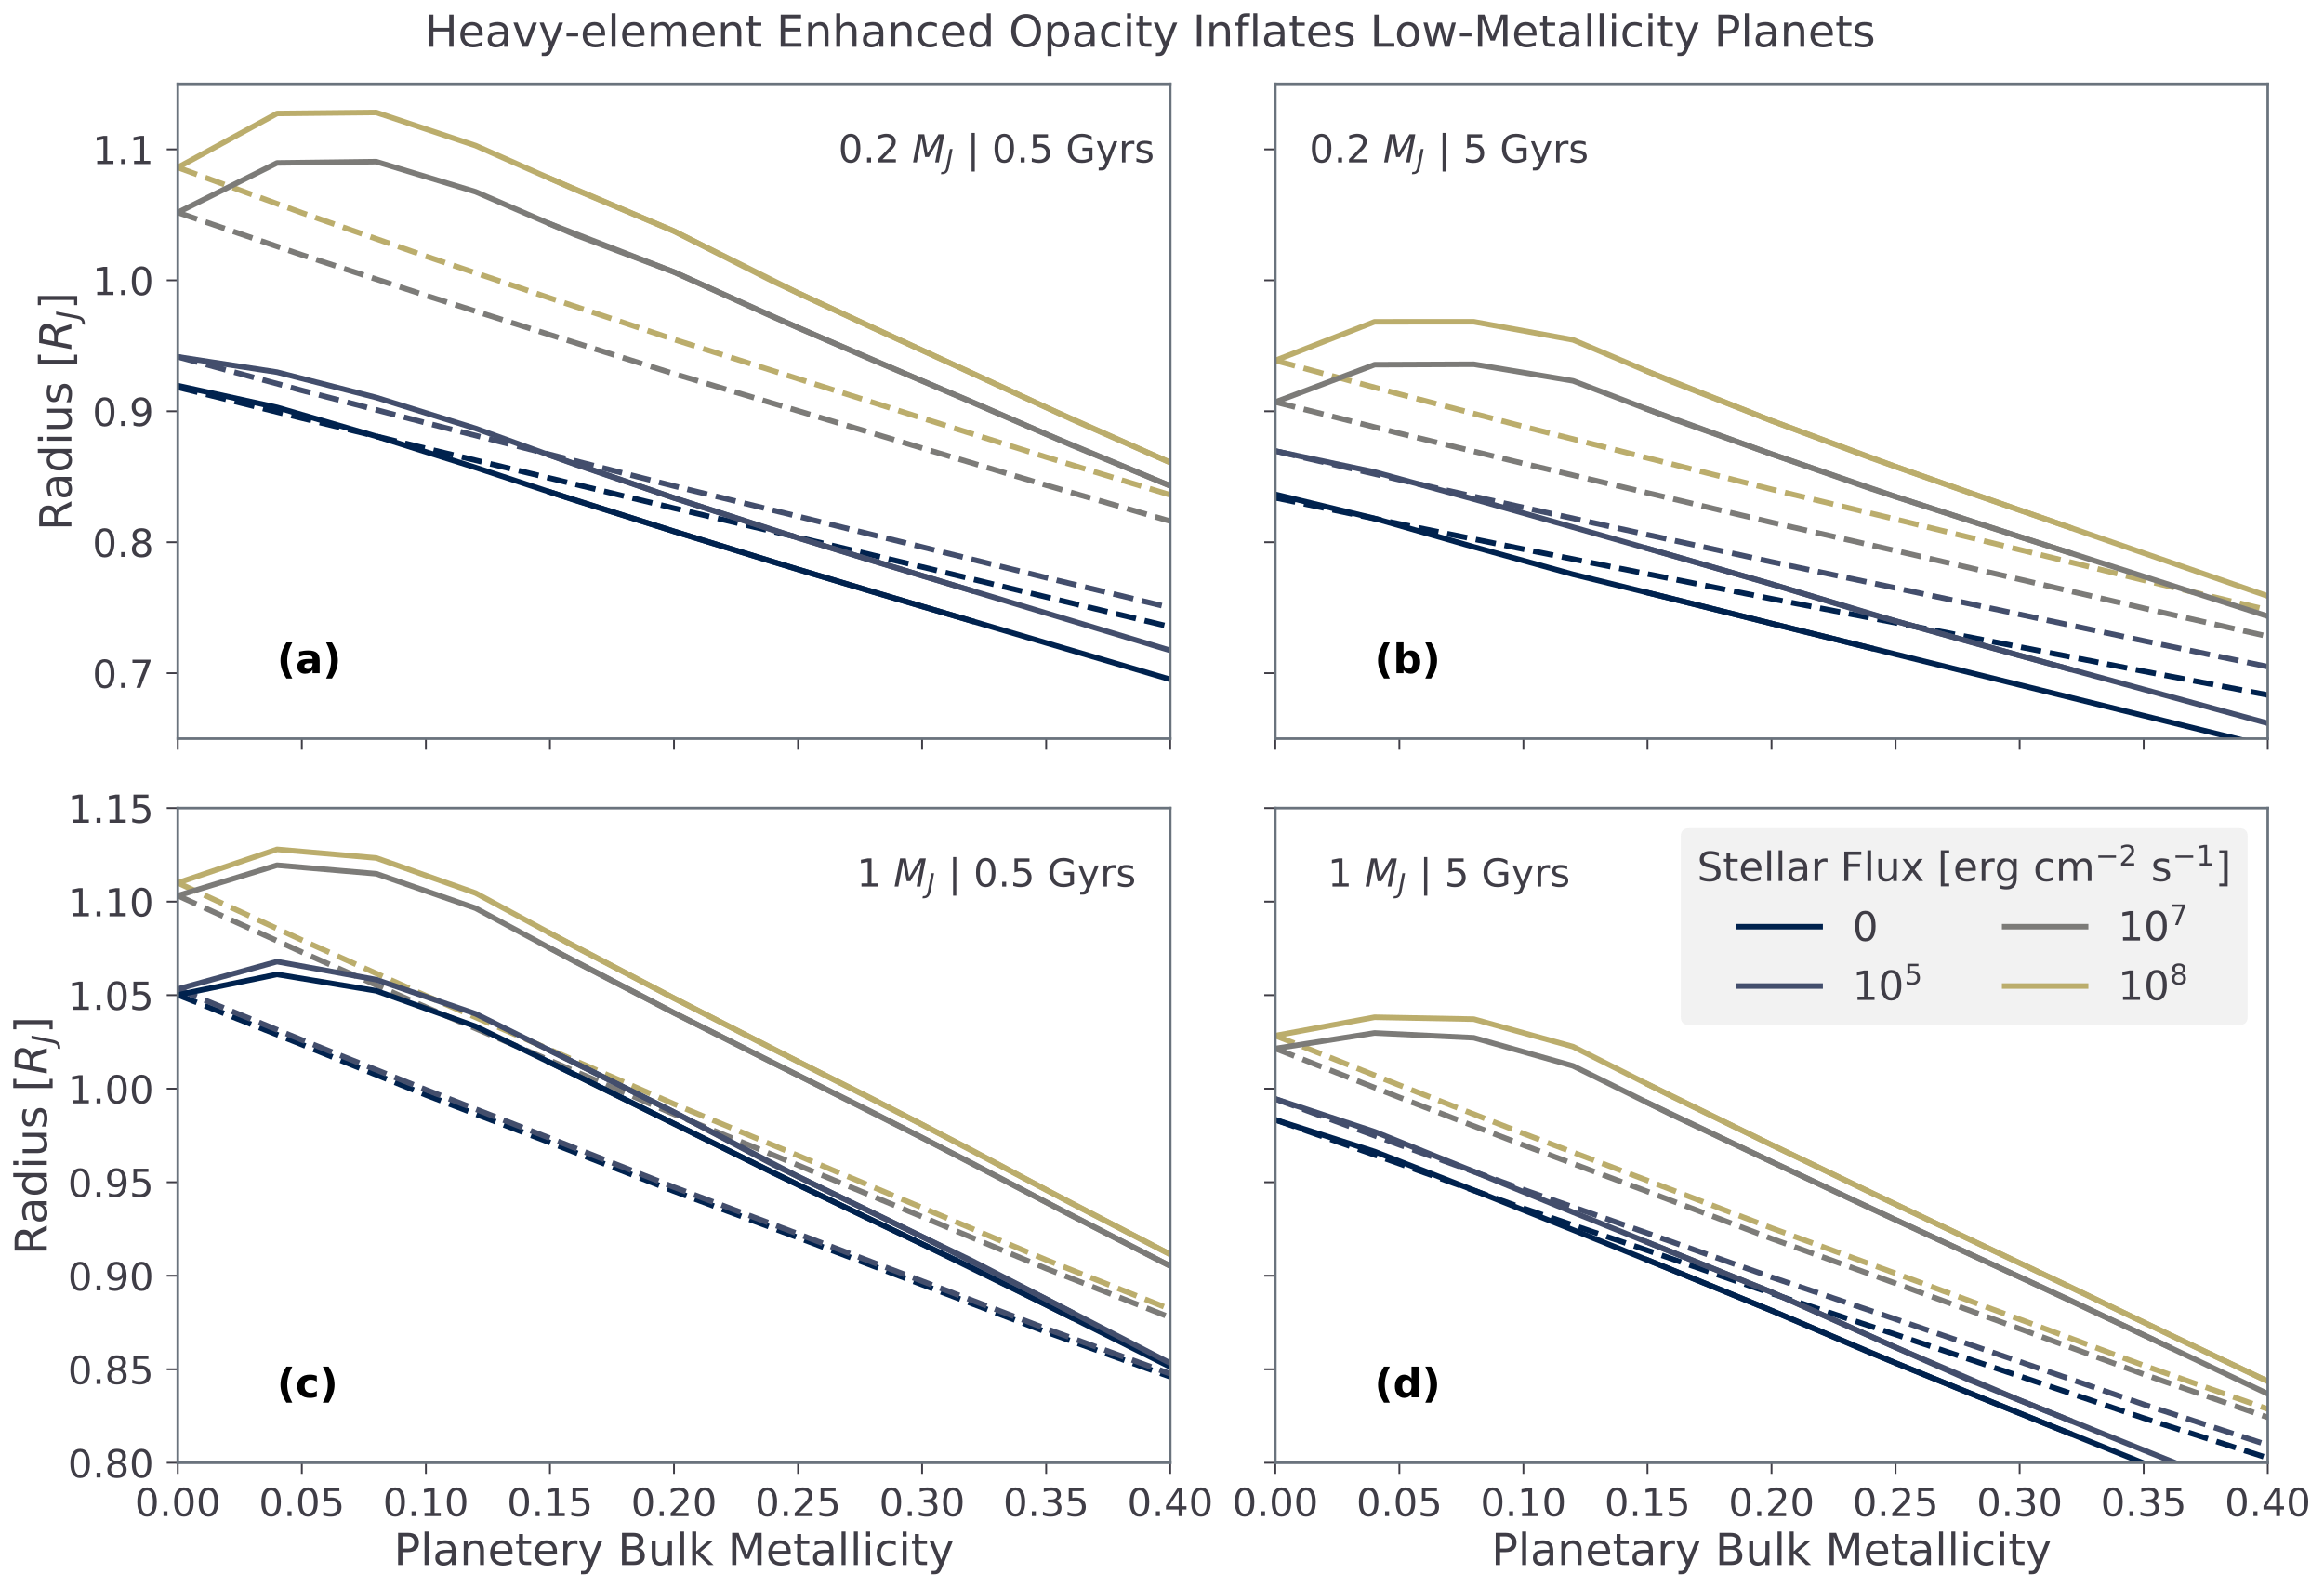 <?xml version="1.0" encoding="utf-8" standalone="no"?>
<!DOCTYPE svg PUBLIC "-//W3C//DTD SVG 1.1//EN"
  "http://www.w3.org/Graphics/SVG/1.1/DTD/svg11.dtd">
<!-- Created with matplotlib (https://matplotlib.org/) -->
<svg height="862.832pt" version="1.1" viewBox="0 0 1263.309 862.832" width="1263.309pt" xmlns="http://www.w3.org/2000/svg" xmlns:xlink="http://www.w3.org/1999/xlink">
 <defs>
  <style type="text/css">
*{stroke-linecap:butt;stroke-linejoin:round;}
  </style>
 </defs>
 <g id="figure_1">
  <g id="patch_1">
   <path d="M 0 862.832 
L 1263.309 862.832 
L 1263.309 0 
L 0 0 
z
" style="fill:none;"/>
  </g>
  <g id="axes_1">
   <g id="patch_2">
    <path d="M 96.638 401.46 
L 636.117 401.46 
L 636.117 45.6 
L 96.638 45.6 
z
" style="fill:none;"/>
   </g>
   <g id="matplotlib.axis_1">
    <g id="xtick_1">
     <g id="line2d_1">
      <defs>
       <path d="M 0 0 
L 0 6 
" id="mbb89ecb095" style="stroke:#3f3d46;"/>
      </defs>
      <g>
       <use style="fill:#3f3d46;stroke:#3f3d46;" x="96.638" xlink:href="#mbb89ecb095" y="401.46"/>
      </g>
     </g>
    </g>
    <g id="xtick_2">
     <g id="line2d_2">
      <g>
       <use style="fill:#3f3d46;stroke:#3f3d46;" x="164.073" xlink:href="#mbb89ecb095" y="401.46"/>
      </g>
     </g>
    </g>
    <g id="xtick_3">
     <g id="line2d_3">
      <g>
       <use style="fill:#3f3d46;stroke:#3f3d46;" x="231.507" xlink:href="#mbb89ecb095" y="401.46"/>
      </g>
     </g>
    </g>
    <g id="xtick_4">
     <g id="line2d_4">
      <g>
       <use style="fill:#3f3d46;stroke:#3f3d46;" x="298.942" xlink:href="#mbb89ecb095" y="401.46"/>
      </g>
     </g>
    </g>
    <g id="xtick_5">
     <g id="line2d_5">
      <g>
       <use style="fill:#3f3d46;stroke:#3f3d46;" x="366.377" xlink:href="#mbb89ecb095" y="401.46"/>
      </g>
     </g>
    </g>
    <g id="xtick_6">
     <g id="line2d_6">
      <g>
       <use style="fill:#3f3d46;stroke:#3f3d46;" x="433.812" xlink:href="#mbb89ecb095" y="401.46"/>
      </g>
     </g>
    </g>
    <g id="xtick_7">
     <g id="line2d_7">
      <g>
       <use style="fill:#3f3d46;stroke:#3f3d46;" x="501.247" xlink:href="#mbb89ecb095" y="401.46"/>
      </g>
     </g>
    </g>
    <g id="xtick_8">
     <g id="line2d_8">
      <g>
       <use style="fill:#3f3d46;stroke:#3f3d46;" x="568.682" xlink:href="#mbb89ecb095" y="401.46"/>
      </g>
     </g>
    </g>
    <g id="xtick_9">
     <g id="line2d_9">
      <g>
       <use style="fill:#3f3d46;stroke:#3f3d46;" x="636.117" xlink:href="#mbb89ecb095" y="401.46"/>
      </g>
     </g>
    </g>
   </g>
   <g id="matplotlib.axis_2">
    <g id="ytick_1">
     <g id="line2d_10">
      <defs>
       <path d="M 0 0 
L -6 0 
" id="m020c068989" style="stroke:#3f3d46;"/>
      </defs>
      <g>
       <use style="fill:#3f3d46;stroke:#3f3d46;" x="96.638" xlink:href="#m020c068989" y="365.874"/>
      </g>
     </g>
     <g id="text_1">
      <!-- 0.7 -->
      <defs>
       <path d="M 31.781 66.406 
Q 24.172 66.406 20.328 58.906 
Q 16.5 51.422 16.5 36.375 
Q 16.5 21.391 20.328 13.891 
Q 24.172 6.391 31.781 6.391 
Q 39.453 6.391 43.281 13.891 
Q 47.125 21.391 47.125 36.375 
Q 47.125 51.422 43.281 58.906 
Q 39.453 66.406 31.781 66.406 
z
M 31.781 74.219 
Q 44.047 74.219 50.516 64.516 
Q 56.984 54.828 56.984 36.375 
Q 56.984 17.969 50.516 8.266 
Q 44.047 -1.422 31.781 -1.422 
Q 19.531 -1.422 13.062 8.266 
Q 6.594 17.969 6.594 36.375 
Q 6.594 54.828 13.062 64.516 
Q 19.531 74.219 31.781 74.219 
z
" id="DejaVuSans-48"/>
       <path d="M 10.688 12.406 
L 21 12.406 
L 21 0 
L 10.688 0 
z
" id="DejaVuSans-46"/>
       <path d="M 8.203 72.906 
L 55.078 72.906 
L 55.078 68.703 
L 28.609 0 
L 18.312 0 
L 43.219 64.594 
L 8.203 64.594 
z
" id="DejaVuSans-55"/>
      </defs>
      <g style="fill:#3f3d46;" transform="translate(50.241 373.852)scale(0.21 -0.21)">
       <use xlink:href="#DejaVuSans-48"/>
       <use x="63.623" xlink:href="#DejaVuSans-46"/>
       <use x="95.41" xlink:href="#DejaVuSans-55"/>
      </g>
     </g>
    </g>
    <g id="ytick_2">
     <g id="line2d_11">
      <g>
       <use style="fill:#3f3d46;stroke:#3f3d46;" x="96.638" xlink:href="#m020c068989" y="294.702"/>
      </g>
     </g>
     <g id="text_2">
      <!-- 0.8 -->
      <defs>
       <path d="M 31.781 34.625 
Q 24.75 34.625 20.719 30.859 
Q 16.703 27.094 16.703 20.516 
Q 16.703 13.922 20.719 10.156 
Q 24.75 6.391 31.781 6.391 
Q 38.812 6.391 42.859 10.172 
Q 46.922 13.969 46.922 20.516 
Q 46.922 27.094 42.891 30.859 
Q 38.875 34.625 31.781 34.625 
z
M 21.922 38.812 
Q 15.578 40.375 12.031 44.719 
Q 8.5 49.078 8.5 55.328 
Q 8.5 64.062 14.719 69.141 
Q 20.953 74.219 31.781 74.219 
Q 42.672 74.219 48.875 69.141 
Q 55.078 64.062 55.078 55.328 
Q 55.078 49.078 51.531 44.719 
Q 48 40.375 41.703 38.812 
Q 48.828 37.156 52.797 32.312 
Q 56.781 27.484 56.781 20.516 
Q 56.781 9.906 50.312 4.234 
Q 43.844 -1.422 31.781 -1.422 
Q 19.734 -1.422 13.25 4.234 
Q 6.781 9.906 6.781 20.516 
Q 6.781 27.484 10.781 32.312 
Q 14.797 37.156 21.922 38.812 
z
M 18.312 54.391 
Q 18.312 48.734 21.844 45.562 
Q 25.391 42.391 31.781 42.391 
Q 38.141 42.391 41.719 45.562 
Q 45.312 48.734 45.312 54.391 
Q 45.312 60.062 41.719 63.234 
Q 38.141 66.406 31.781 66.406 
Q 25.391 66.406 21.844 63.234 
Q 18.312 60.062 18.312 54.391 
z
" id="DejaVuSans-56"/>
      </defs>
      <g style="fill:#3f3d46;" transform="translate(50.241 302.68)scale(0.21 -0.21)">
       <use xlink:href="#DejaVuSans-48"/>
       <use x="63.623" xlink:href="#DejaVuSans-46"/>
       <use x="95.41" xlink:href="#DejaVuSans-56"/>
      </g>
     </g>
    </g>
    <g id="ytick_3">
     <g id="line2d_12">
      <g>
       <use style="fill:#3f3d46;stroke:#3f3d46;" x="96.638" xlink:href="#m020c068989" y="223.53"/>
      </g>
     </g>
     <g id="text_3">
      <!-- 0.9 -->
      <defs>
       <path d="M 10.984 1.516 
L 10.984 10.5 
Q 14.703 8.734 18.5 7.812 
Q 22.312 6.891 25.984 6.891 
Q 35.75 6.891 40.891 13.453 
Q 46.047 20.016 46.781 33.406 
Q 43.953 29.203 39.594 26.953 
Q 35.25 24.703 29.984 24.703 
Q 19.047 24.703 12.672 31.312 
Q 6.297 37.938 6.297 49.422 
Q 6.297 60.641 12.938 67.422 
Q 19.578 74.219 30.609 74.219 
Q 43.266 74.219 49.922 64.516 
Q 56.594 54.828 56.594 36.375 
Q 56.594 19.141 48.406 8.859 
Q 40.234 -1.422 26.422 -1.422 
Q 22.703 -1.422 18.891 -0.688 
Q 15.094 0.047 10.984 1.516 
z
M 30.609 32.422 
Q 37.25 32.422 41.125 36.953 
Q 45.016 41.5 45.016 49.422 
Q 45.016 57.281 41.125 61.844 
Q 37.25 66.406 30.609 66.406 
Q 23.969 66.406 20.094 61.844 
Q 16.219 57.281 16.219 49.422 
Q 16.219 41.5 20.094 36.953 
Q 23.969 32.422 30.609 32.422 
z
" id="DejaVuSans-57"/>
      </defs>
      <g style="fill:#3f3d46;" transform="translate(50.241 231.508)scale(0.21 -0.21)">
       <use xlink:href="#DejaVuSans-48"/>
       <use x="63.623" xlink:href="#DejaVuSans-46"/>
       <use x="95.41" xlink:href="#DejaVuSans-57"/>
      </g>
     </g>
    </g>
    <g id="ytick_4">
     <g id="line2d_13">
      <g>
       <use style="fill:#3f3d46;stroke:#3f3d46;" x="96.638" xlink:href="#m020c068989" y="152.358"/>
      </g>
     </g>
     <g id="text_4">
      <!-- 1.0 -->
      <defs>
       <path d="M 12.406 8.297 
L 28.516 8.297 
L 28.516 63.922 
L 10.984 60.406 
L 10.984 69.391 
L 28.422 72.906 
L 38.281 72.906 
L 38.281 8.297 
L 54.391 8.297 
L 54.391 0 
L 12.406 0 
z
" id="DejaVuSans-49"/>
      </defs>
      <g style="fill:#3f3d46;" transform="translate(50.241 160.336)scale(0.21 -0.21)">
       <use xlink:href="#DejaVuSans-49"/>
       <use x="63.623" xlink:href="#DejaVuSans-46"/>
       <use x="95.41" xlink:href="#DejaVuSans-48"/>
      </g>
     </g>
    </g>
    <g id="ytick_5">
     <g id="line2d_14">
      <g>
       <use style="fill:#3f3d46;stroke:#3f3d46;" x="96.638" xlink:href="#m020c068989" y="81.186"/>
      </g>
     </g>
     <g id="text_5">
      <!-- 1.1 -->
      <g style="fill:#3f3d46;" transform="translate(50.241 89.164)scale(0.21 -0.21)">
       <use xlink:href="#DejaVuSans-49"/>
       <use x="63.623" xlink:href="#DejaVuSans-46"/>
       <use x="95.41" xlink:href="#DejaVuSans-49"/>
      </g>
     </g>
    </g>
    <g id="text_6">
     <!-- Radius [$R_J$] -->
     <defs>
      <path d="M 44.391 34.188 
Q 47.562 33.109 50.562 29.594 
Q 53.562 26.078 56.594 19.922 
L 66.609 0 
L 56 0 
L 46.688 18.703 
Q 43.062 26.031 39.672 28.422 
Q 36.281 30.812 30.422 30.812 
L 19.672 30.812 
L 19.672 0 
L 9.812 0 
L 9.812 72.906 
L 32.078 72.906 
Q 44.578 72.906 50.734 67.672 
Q 56.891 62.453 56.891 51.906 
Q 56.891 45.016 53.688 40.469 
Q 50.484 35.938 44.391 34.188 
z
M 19.672 64.797 
L 19.672 38.922 
L 32.078 38.922 
Q 39.203 38.922 42.844 42.219 
Q 46.484 45.516 46.484 51.906 
Q 46.484 58.297 42.844 61.547 
Q 39.203 64.797 32.078 64.797 
z
" id="DejaVuSans-82"/>
      <path d="M 34.281 27.484 
Q 23.391 27.484 19.188 25 
Q 14.984 22.516 14.984 16.5 
Q 14.984 11.719 18.141 8.906 
Q 21.297 6.109 26.703 6.109 
Q 34.188 6.109 38.703 11.406 
Q 43.219 16.703 43.219 25.484 
L 43.219 27.484 
z
M 52.203 31.203 
L 52.203 0 
L 43.219 0 
L 43.219 8.297 
Q 40.141 3.328 35.547 0.953 
Q 30.953 -1.422 24.312 -1.422 
Q 15.922 -1.422 10.953 3.297 
Q 6 8.016 6 15.922 
Q 6 25.141 12.172 29.828 
Q 18.359 34.516 30.609 34.516 
L 43.219 34.516 
L 43.219 35.406 
Q 43.219 41.609 39.141 45 
Q 35.062 48.391 27.688 48.391 
Q 23 48.391 18.547 47.266 
Q 14.109 46.141 10.016 43.891 
L 10.016 52.203 
Q 14.938 54.109 19.578 55.047 
Q 24.219 56 28.609 56 
Q 40.484 56 46.344 49.844 
Q 52.203 43.703 52.203 31.203 
z
" id="DejaVuSans-97"/>
      <path d="M 45.406 46.391 
L 45.406 75.984 
L 54.391 75.984 
L 54.391 0 
L 45.406 0 
L 45.406 8.203 
Q 42.578 3.328 38.25 0.953 
Q 33.938 -1.422 27.875 -1.422 
Q 17.969 -1.422 11.734 6.484 
Q 5.516 14.406 5.516 27.297 
Q 5.516 40.188 11.734 48.094 
Q 17.969 56 27.875 56 
Q 33.938 56 38.25 53.625 
Q 42.578 51.266 45.406 46.391 
z
M 14.797 27.297 
Q 14.797 17.391 18.875 11.75 
Q 22.953 6.109 30.078 6.109 
Q 37.203 6.109 41.297 11.75 
Q 45.406 17.391 45.406 27.297 
Q 45.406 37.203 41.297 42.844 
Q 37.203 48.484 30.078 48.484 
Q 22.953 48.484 18.875 42.844 
Q 14.797 37.203 14.797 27.297 
z
" id="DejaVuSans-100"/>
      <path d="M 9.422 54.688 
L 18.406 54.688 
L 18.406 0 
L 9.422 0 
z
M 9.422 75.984 
L 18.406 75.984 
L 18.406 64.594 
L 9.422 64.594 
z
" id="DejaVuSans-105"/>
      <path d="M 8.5 21.578 
L 8.5 54.688 
L 17.484 54.688 
L 17.484 21.922 
Q 17.484 14.156 20.5 10.266 
Q 23.531 6.391 29.594 6.391 
Q 36.859 6.391 41.078 11.031 
Q 45.312 15.672 45.312 23.688 
L 45.312 54.688 
L 54.297 54.688 
L 54.297 0 
L 45.312 0 
L 45.312 8.406 
Q 42.047 3.422 37.719 1 
Q 33.406 -1.422 27.688 -1.422 
Q 18.266 -1.422 13.375 4.438 
Q 8.5 10.297 8.5 21.578 
z
M 31.109 56 
z
" id="DejaVuSans-117"/>
      <path d="M 44.281 53.078 
L 44.281 44.578 
Q 40.484 46.531 36.375 47.5 
Q 32.281 48.484 27.875 48.484 
Q 21.188 48.484 17.844 46.438 
Q 14.5 44.391 14.5 40.281 
Q 14.5 37.156 16.891 35.375 
Q 19.281 33.594 26.516 31.984 
L 29.594 31.297 
Q 39.156 29.25 43.188 25.516 
Q 47.219 21.781 47.219 15.094 
Q 47.219 7.469 41.188 3.016 
Q 35.156 -1.422 24.609 -1.422 
Q 20.219 -1.422 15.453 -0.562 
Q 10.688 0.297 5.422 2 
L 5.422 11.281 
Q 10.406 8.688 15.234 7.391 
Q 20.062 6.109 24.812 6.109 
Q 31.156 6.109 34.562 8.281 
Q 37.984 10.453 37.984 14.406 
Q 37.984 18.062 35.516 20.016 
Q 33.062 21.969 24.703 23.781 
L 21.578 24.516 
Q 13.234 26.266 9.516 29.906 
Q 5.812 33.547 5.812 39.891 
Q 5.812 47.609 11.281 51.797 
Q 16.75 56 26.812 56 
Q 31.781 56 36.172 55.266 
Q 40.578 54.547 44.281 53.078 
z
" id="DejaVuSans-115"/>
      <path id="DejaVuSans-32"/>
      <path d="M 8.594 75.984 
L 29.297 75.984 
L 29.297 69 
L 17.578 69 
L 17.578 -6.203 
L 29.297 -6.203 
L 29.297 -13.188 
L 8.594 -13.188 
z
" id="DejaVuSans-91"/>
      <path d="M 25.203 64.797 
L 20.219 38.922 
L 32.906 38.922 
Q 40.375 38.922 44.984 43.047 
Q 49.609 47.172 49.609 53.812 
Q 49.609 59.125 46.5 61.953 
Q 43.406 64.797 37.594 64.797 
z
M 43.312 35.016 
Q 46.438 34.281 48.516 31.391 
Q 50.594 28.516 53.328 19.922 
L 59.516 0 
L 49.125 0 
L 43.406 18.703 
Q 41.219 25.922 38.328 28.359 
Q 35.453 30.812 29.5 30.812 
L 18.609 30.812 
L 12.594 0 
L 2.688 0 
L 16.891 72.906 
L 39.109 72.906 
Q 49.219 72.906 54.609 68.328 
Q 60.016 63.766 60.016 55.172 
Q 60.016 47.562 55.422 41.984 
Q 50.828 36.422 43.312 35.016 
z
" id="DejaVuSans-Oblique-82"/>
      <path d="M 16.703 72.906 
L 26.609 72.906 
L 13.375 5.078 
Q 10.797 -8.156 4.656 -14.078 
Q -1.469 -20.016 -12.5 -20.016 
L -16.406 -20.016 
L -14.797 -11.719 
L -11.719 -11.719 
Q -5.125 -11.719 -1.703 -7.953 
Q 1.703 -4.203 3.516 5.078 
z
" id="DejaVuSans-Oblique-74"/>
      <path d="M 30.422 75.984 
L 30.422 -13.188 
L 9.719 -13.188 
L 9.719 -6.203 
L 21.391 -6.203 
L 21.391 69 
L 9.719 69 
L 9.719 75.984 
z
" id="DejaVuSans-93"/>
     </defs>
     <g style="fill:#3f3d46;" transform="translate(38.801 288.45)rotate(-90)scale(0.24 -0.24)">
      <use transform="translate(0 0.016)" xlink:href="#DejaVuSans-82"/>
      <use transform="translate(69.482 0.016)" xlink:href="#DejaVuSans-97"/>
      <use transform="translate(130.762 0.016)" xlink:href="#DejaVuSans-100"/>
      <use transform="translate(194.238 0.016)" xlink:href="#DejaVuSans-105"/>
      <use transform="translate(222.021 0.016)" xlink:href="#DejaVuSans-117"/>
      <use transform="translate(285.4 0.016)" xlink:href="#DejaVuSans-115"/>
      <use transform="translate(337.5 0.016)" xlink:href="#DejaVuSans-32"/>
      <use transform="translate(369.287 0.016)" xlink:href="#DejaVuSans-91"/>
      <use transform="translate(408.301 0.016)" xlink:href="#DejaVuSans-Oblique-82"/>
      <use transform="translate(477.783 -16.391)scale(0.7)" xlink:href="#DejaVuSans-Oblique-74"/>
      <use transform="translate(501.162 0.016)" xlink:href="#DejaVuSans-93"/>
     </g>
    </g>
   </g>
   <g id="line2d_15">
    <path clip-path="url(#p91dc9025a0)" d="M 96.638 210.527 
L 164.073 227.27 
L 231.507 243.715 
L 298.942 259.903 
L 366.377 276.229 
L 433.812 292.052 
L 501.247 308.157 
L 568.682 324.485 
L 636.117 340.684 
" style="fill:none;stroke:#00224e;stroke-dasharray:11.1,4.8;stroke-dashoffset:0;stroke-width:3;"/>
   </g>
   <g id="line2d_16">
    <path clip-path="url(#p91dc9025a0)" d="M 96.638 193.964 
L 164.073 212.206 
L 231.507 229.833 
L 298.942 247.025 
L 366.377 264.184 
L 433.812 280.674 
L 501.247 297.308 
L 568.682 313.992 
L 636.117 330.27 
" style="fill:none;stroke:#434e6c;stroke-dasharray:11.1,4.8;stroke-dashoffset:0;stroke-width:3;"/>
   </g>
   <g id="line2d_17">
    <path clip-path="url(#p91dc9025a0)" d="M 96.638 115.506 
L 164.073 138.527 
L 231.507 160.591 
L 298.942 181.975 
L 366.377 203.151 
L 433.812 223.318 
L 501.247 243.562 
L 568.682 263.717 
L 636.117 283.277 
" style="fill:none;stroke:#7c7b78;stroke-dasharray:11.1,4.8;stroke-dashoffset:0;stroke-width:3;"/>
   </g>
   <g id="line2d_18">
    <path clip-path="url(#p91dc9025a0)" d="M 96.638 91.016 
L 164.073 115.663 
L 231.507 139.244 
L 298.942 161.991 
L 366.377 184.508 
L 433.812 205.86 
L 501.247 227.233 
L 568.682 248.459 
L 636.117 269.004 
" style="fill:none;stroke:#bbad6c;stroke-dasharray:11.1,4.8;stroke-dashoffset:0;stroke-width:3;"/>
   </g>
   <g id="line2d_19">
    <path clip-path="url(#p91dc9025a0)" d="M 96.638 210.527 
L 96.638 209.605 
L 150.586 221.439 
L 204.534 237.147 
L 258.481 254.126 
L 312.429 271.878 
L 366.377 288.815 
L 420.325 305.453 
L 474.273 321.643 
L 528.221 337.524 
" style="fill:none;stroke:#00224e;stroke-linecap:square;stroke-width:3;"/>
   </g>
   <g id="line2d_20">
    <path clip-path="url(#p91dc9025a0)" d="M 298.942 267.44 
L 366.377 288.815 
L 433.812 309.5 
L 501.247 329.584 
L 568.682 349.435 
L 636.117 369.285 
" style="fill:none;stroke:#00224e;stroke-linecap:square;stroke-width:3;"/>
   </g>
   <g id="line2d_21">
    <path clip-path="url(#p91dc9025a0)" d="M 96.638 193.964 
L 150.586 202.268 
L 204.534 216.079 
L 258.481 232.841 
L 312.429 252.339 
L 366.377 270.658 
L 420.325 288.184 
L 474.273 304.807 
L 528.221 321.046 
" style="fill:none;stroke:#434e6c;stroke-linecap:square;stroke-width:3;"/>
   </g>
   <g id="line2d_22">
    <path clip-path="url(#p91dc9025a0)" d="M 298.942 247.465 
L 366.377 270.658 
L 433.812 292.34 
L 501.247 312.926 
L 568.682 333.225 
L 636.117 353.523 
" style="fill:none;stroke:#434e6c;stroke-linecap:square;stroke-width:3;"/>
   </g>
   <g id="line2d_23">
    <path clip-path="url(#p91dc9025a0)" d="M 96.638 115.506 
L 150.586 88.56 
L 204.534 87.871 
L 258.481 104.225 
L 312.429 127.528 
L 366.377 147.871 
L 420.325 172.271 
L 474.273 195.639 
L 528.221 218.393 
L 582.169 241.83 
L 636.117 264.07 
" style="fill:none;stroke:#7c7b78;stroke-linecap:square;stroke-width:3;"/>
   </g>
   <g id="line2d_24">
    <path clip-path="url(#p91dc9025a0)" d="M 298.942 121.702 
L 366.377 147.871 
L 433.812 178.113 
L 501.247 207.016 
L 568.682 235.971 
L 636.117 264.07 
" style="fill:none;stroke:#7c7b78;stroke-linecap:square;stroke-width:3;"/>
   </g>
   <g id="line2d_25">
    <path clip-path="url(#p91dc9025a0)" d="M 96.638 91.016 
L 150.586 61.686 
L 204.534 61.137 
L 258.481 79.128 
L 312.429 102.948 
L 366.377 125.647 
L 420.325 152.979 
L 474.273 178.114 
L 528.221 202.705 
L 582.169 227.702 
L 636.117 251.408 
" style="fill:none;stroke:#bbad6c;stroke-linecap:square;stroke-width:3;"/>
   </g>
   <g id="line2d_26">
    <path clip-path="url(#p91dc9025a0)" d="M 298.942 96.993 
L 366.377 125.647 
L 433.812 159.263 
L 501.247 190.41 
L 568.682 221.453 
L 636.117 251.408 
" style="fill:none;stroke:#bbad6c;stroke-linecap:square;stroke-width:3;"/>
   </g>
   <g id="patch_3">
    <path d="M 96.638 401.46 
L 96.638 45.6 
" style="fill:none;stroke:#6a737d;stroke-linecap:square;stroke-linejoin:miter;stroke-width:1.4;"/>
   </g>
   <g id="patch_4">
    <path d="M 636.117 401.46 
L 636.117 45.6 
" style="fill:none;stroke:#6a737d;stroke-linecap:square;stroke-linejoin:miter;stroke-width:1.4;"/>
   </g>
   <g id="patch_5">
    <path d="M 96.638 401.46 
L 636.117 401.46 
" style="fill:none;stroke:#6a737d;stroke-linecap:square;stroke-linejoin:miter;stroke-width:1.4;"/>
   </g>
   <g id="patch_6">
    <path d="M 96.638 45.6 
L 636.117 45.6 
" style="fill:none;stroke:#6a737d;stroke-linecap:square;stroke-linejoin:miter;stroke-width:1.4;"/>
   </g>
   <g id="text_7">
    <!-- (a) -->
    <defs>
     <path d="M 37.703 -13.188 
L 23.188 -13.188 
Q 15.719 -1.125 12.156 9.734 
Q 8.594 20.609 8.594 31.297 
Q 8.594 42 12.172 52.953 
Q 15.766 63.922 23.188 75.875 
L 37.703 75.875 
Q 31.453 64.312 28.328 53.25 
Q 25.203 42.188 25.203 31.391 
Q 25.203 20.609 28.297 9.516 
Q 31.391 -1.562 37.703 -13.188 
z
" id="DejaVuSans-Bold-40"/>
     <path d="M 32.906 24.609 
Q 27.438 24.609 24.672 22.75 
Q 21.922 20.906 21.922 17.281 
Q 21.922 13.969 24.141 12.078 
Q 26.375 10.203 30.328 10.203 
Q 35.25 10.203 38.625 13.734 
Q 42 17.281 42 22.609 
L 42 24.609 
z
M 59.625 31.203 
L 59.625 0 
L 42 0 
L 42 8.109 
Q 38.484 3.125 34.078 0.844 
Q 29.688 -1.422 23.391 -1.422 
Q 14.891 -1.422 9.594 3.531 
Q 4.297 8.5 4.297 16.406 
Q 4.297 26.031 10.906 30.516 
Q 17.531 35.016 31.688 35.016 
L 42 35.016 
L 42 36.375 
Q 42 40.531 38.719 42.453 
Q 35.453 44.391 28.516 44.391 
Q 22.906 44.391 18.062 43.266 
Q 13.234 42.141 9.078 39.891 
L 9.078 53.219 
Q 14.703 54.594 20.359 55.297 
Q 26.031 56 31.688 56 
Q 46.484 56 53.047 50.172 
Q 59.625 44.344 59.625 31.203 
z
" id="DejaVuSans-Bold-97"/>
     <path d="M 8.016 -13.188 
Q 14.266 -1.562 17.391 9.516 
Q 20.516 20.609 20.516 31.391 
Q 20.516 42.188 17.391 53.25 
Q 14.266 64.312 8.016 75.875 
L 22.516 75.875 
Q 29.938 63.922 33.516 52.953 
Q 37.109 42 37.109 31.297 
Q 37.109 20.609 33.547 9.734 
Q 29.984 -1.125 22.516 -13.188 
z
" id="DejaVuSans-Bold-41"/>
    </defs>
    <g transform="translate(150.586 365.874)scale(0.22 -0.22)">
     <use xlink:href="#DejaVuSans-Bold-40"/>
     <use x="45.703" xlink:href="#DejaVuSans-Bold-97"/>
     <use x="113.184" xlink:href="#DejaVuSans-Bold-41"/>
    </g>
   </g>
   <g id="text_8">
    <!-- 0.2 $M_J$ | 0.5 Gyrs -->
    <defs>
     <path d="M 19.188 8.297 
L 53.609 8.297 
L 53.609 0 
L 7.328 0 
L 7.328 8.297 
Q 12.938 14.109 22.625 23.891 
Q 32.328 33.688 34.812 36.531 
Q 39.547 41.844 41.422 45.531 
Q 43.312 49.219 43.312 52.781 
Q 43.312 58.594 39.234 62.25 
Q 35.156 65.922 28.609 65.922 
Q 23.969 65.922 18.812 64.312 
Q 13.672 62.703 7.812 59.422 
L 7.812 69.391 
Q 13.766 71.781 18.938 73 
Q 24.125 74.219 28.422 74.219 
Q 39.75 74.219 46.484 68.547 
Q 53.219 62.891 53.219 53.422 
Q 53.219 48.922 51.531 44.891 
Q 49.859 40.875 45.406 35.406 
Q 44.188 33.984 37.641 27.219 
Q 31.109 20.453 19.188 8.297 
z
" id="DejaVuSans-50"/>
     <path d="M 16.891 72.906 
L 31.688 72.906 
L 40.188 23.781 
L 68.406 72.906 
L 83.594 72.906 
L 69.391 0 
L 59.812 0 
L 72.219 63.922 
L 43.609 14.016 
L 33.984 14.016 
L 24.703 64.109 
L 12.312 0 
L 2.688 0 
z
" id="DejaVuSans-Oblique-77"/>
     <path d="M 21 76.422 
L 21 -23.578 
L 12.703 -23.578 
L 12.703 76.422 
z
" id="DejaVuSans-124"/>
     <path d="M 10.797 72.906 
L 49.516 72.906 
L 49.516 64.594 
L 19.828 64.594 
L 19.828 46.734 
Q 21.969 47.469 24.109 47.828 
Q 26.266 48.188 28.422 48.188 
Q 40.625 48.188 47.75 41.5 
Q 54.891 34.812 54.891 23.391 
Q 54.891 11.625 47.562 5.094 
Q 40.234 -1.422 26.906 -1.422 
Q 22.312 -1.422 17.547 -0.641 
Q 12.797 0.141 7.719 1.703 
L 7.719 11.625 
Q 12.109 9.234 16.797 8.062 
Q 21.484 6.891 26.703 6.891 
Q 35.156 6.891 40.078 11.328 
Q 45.016 15.766 45.016 23.391 
Q 45.016 31 40.078 35.438 
Q 35.156 39.891 26.703 39.891 
Q 22.75 39.891 18.812 39.016 
Q 14.891 38.141 10.797 36.281 
z
" id="DejaVuSans-53"/>
     <path d="M 59.516 10.406 
L 59.516 29.984 
L 43.406 29.984 
L 43.406 38.094 
L 69.281 38.094 
L 69.281 6.781 
Q 63.578 2.734 56.688 0.656 
Q 49.812 -1.422 42 -1.422 
Q 24.906 -1.422 15.25 8.562 
Q 5.609 18.562 5.609 36.375 
Q 5.609 54.25 15.25 64.234 
Q 24.906 74.219 42 74.219 
Q 49.125 74.219 55.547 72.453 
Q 61.969 70.703 67.391 67.281 
L 67.391 56.781 
Q 61.922 61.422 55.766 63.766 
Q 49.609 66.109 42.828 66.109 
Q 29.438 66.109 22.719 58.641 
Q 16.016 51.172 16.016 36.375 
Q 16.016 21.625 22.719 14.156 
Q 29.438 6.688 42.828 6.688 
Q 48.047 6.688 52.141 7.594 
Q 56.25 8.5 59.516 10.406 
z
" id="DejaVuSans-71"/>
     <path d="M 32.172 -5.078 
Q 28.375 -14.844 24.75 -17.812 
Q 21.141 -20.797 15.094 -20.797 
L 7.906 -20.797 
L 7.906 -13.281 
L 13.188 -13.281 
Q 16.891 -13.281 18.938 -11.516 
Q 21 -9.766 23.484 -3.219 
L 25.094 0.875 
L 2.984 54.688 
L 12.5 54.688 
L 29.594 11.922 
L 46.688 54.688 
L 56.203 54.688 
z
" id="DejaVuSans-121"/>
     <path d="M 41.109 46.297 
Q 39.594 47.172 37.812 47.578 
Q 36.031 48 33.891 48 
Q 26.266 48 22.188 43.047 
Q 18.109 38.094 18.109 28.812 
L 18.109 0 
L 9.078 0 
L 9.078 54.688 
L 18.109 54.688 
L 18.109 46.188 
Q 20.953 51.172 25.484 53.578 
Q 30.031 56 36.531 56 
Q 37.453 56 38.578 55.875 
Q 39.703 55.766 41.062 55.516 
z
" id="DejaVuSans-114"/>
    </defs>
    <g style="fill:#3f3d46;" transform="translate(455.713 88.393)scale(0.21 -0.21)">
     <use transform="translate(0 0.578)" xlink:href="#DejaVuSans-48"/>
     <use transform="translate(63.623 0.578)" xlink:href="#DejaVuSans-46"/>
     <use transform="translate(95.332 0.578)" xlink:href="#DejaVuSans-50"/>
     <use transform="translate(158.955 0.578)" xlink:href="#DejaVuSans-32"/>
     <use transform="translate(190.742 0.578)" xlink:href="#DejaVuSans-Oblique-77"/>
     <use transform="translate(277.021 -15.828)scale(0.7)" xlink:href="#DejaVuSans-Oblique-74"/>
     <use transform="translate(300.4 0.578)" xlink:href="#DejaVuSans-32"/>
     <use transform="translate(332.188 0.578)" xlink:href="#DejaVuSans-124"/>
     <use transform="translate(365.879 0.578)" xlink:href="#DejaVuSans-32"/>
     <use transform="translate(397.666 0.578)" xlink:href="#DejaVuSans-48"/>
     <use transform="translate(461.289 0.578)" xlink:href="#DejaVuSans-46"/>
     <use transform="translate(493.076 0.578)" xlink:href="#DejaVuSans-53"/>
     <use transform="translate(556.699 0.578)" xlink:href="#DejaVuSans-32"/>
     <use transform="translate(588.486 0.578)" xlink:href="#DejaVuSans-71"/>
     <use transform="translate(665.977 0.578)" xlink:href="#DejaVuSans-121"/>
     <use transform="translate(725.156 0.578)" xlink:href="#DejaVuSans-114"/>
     <use transform="translate(766.27 0.578)" xlink:href="#DejaVuSans-115"/>
    </g>
   </g>
  </g>
  <g id="axes_2">
   <g id="patch_7">
    <path d="M 693.252 401.46 
L 1232.73 401.46 
L 1232.73 45.6 
L 693.252 45.6 
z
" style="fill:none;"/>
   </g>
   <g id="matplotlib.axis_3">
    <g id="xtick_10">
     <g id="line2d_27">
      <g>
       <use style="fill:#3f3d46;stroke:#3f3d46;" x="693.252" xlink:href="#mbb89ecb095" y="401.46"/>
      </g>
     </g>
    </g>
    <g id="xtick_11">
     <g id="line2d_28">
      <g>
       <use style="fill:#3f3d46;stroke:#3f3d46;" x="760.686" xlink:href="#mbb89ecb095" y="401.46"/>
      </g>
     </g>
    </g>
    <g id="xtick_12">
     <g id="line2d_29">
      <g>
       <use style="fill:#3f3d46;stroke:#3f3d46;" x="828.121" xlink:href="#mbb89ecb095" y="401.46"/>
      </g>
     </g>
    </g>
    <g id="xtick_13">
     <g id="line2d_30">
      <g>
       <use style="fill:#3f3d46;stroke:#3f3d46;" x="895.556" xlink:href="#mbb89ecb095" y="401.46"/>
      </g>
     </g>
    </g>
    <g id="xtick_14">
     <g id="line2d_31">
      <g>
       <use style="fill:#3f3d46;stroke:#3f3d46;" x="962.991" xlink:href="#mbb89ecb095" y="401.46"/>
      </g>
     </g>
    </g>
    <g id="xtick_15">
     <g id="line2d_32">
      <g>
       <use style="fill:#3f3d46;stroke:#3f3d46;" x="1030.426" xlink:href="#mbb89ecb095" y="401.46"/>
      </g>
     </g>
    </g>
    <g id="xtick_16">
     <g id="line2d_33">
      <g>
       <use style="fill:#3f3d46;stroke:#3f3d46;" x="1097.861" xlink:href="#mbb89ecb095" y="401.46"/>
      </g>
     </g>
    </g>
    <g id="xtick_17">
     <g id="line2d_34">
      <g>
       <use style="fill:#3f3d46;stroke:#3f3d46;" x="1165.295" xlink:href="#mbb89ecb095" y="401.46"/>
      </g>
     </g>
    </g>
    <g id="xtick_18">
     <g id="line2d_35">
      <g>
       <use style="fill:#3f3d46;stroke:#3f3d46;" x="1232.73" xlink:href="#mbb89ecb095" y="401.46"/>
      </g>
     </g>
    </g>
   </g>
   <g id="matplotlib.axis_4">
    <g id="ytick_6">
     <g id="line2d_36">
      <g>
       <use style="fill:#3f3d46;stroke:#3f3d46;" x="693.252" xlink:href="#m020c068989" y="365.874"/>
      </g>
     </g>
    </g>
    <g id="ytick_7">
     <g id="line2d_37">
      <g>
       <use style="fill:#3f3d46;stroke:#3f3d46;" x="693.252" xlink:href="#m020c068989" y="294.702"/>
      </g>
     </g>
    </g>
    <g id="ytick_8">
     <g id="line2d_38">
      <g>
       <use style="fill:#3f3d46;stroke:#3f3d46;" x="693.252" xlink:href="#m020c068989" y="223.53"/>
      </g>
     </g>
    </g>
    <g id="ytick_9">
     <g id="line2d_39">
      <g>
       <use style="fill:#3f3d46;stroke:#3f3d46;" x="693.252" xlink:href="#m020c068989" y="152.358"/>
      </g>
     </g>
    </g>
    <g id="ytick_10">
     <g id="line2d_40">
      <g>
       <use style="fill:#3f3d46;stroke:#3f3d46;" x="693.252" xlink:href="#m020c068989" y="81.186"/>
      </g>
     </g>
    </g>
   </g>
   <g id="line2d_41">
    <path clip-path="url(#p48096a6eba)" d="M 693.252 270.56 
L 760.686 284.755 
L 828.121 298.491 
L 895.556 311.979 
L 962.991 325.446 
L 1030.426 338.494 
L 1097.861 351.628 
L 1165.295 364.844 
L 1232.73 377.745 
" style="fill:none;stroke:#00224e;stroke-dasharray:11.1,4.8;stroke-dashoffset:0;stroke-width:3;"/>
   </g>
   <g id="line2d_42">
    <path clip-path="url(#p48096a6eba)" d="M 693.252 245.149 
L 760.686 260.744 
L 828.121 275.857 
L 895.556 290.634 
L 962.991 305.398 
L 1030.426 319.588 
L 1097.861 333.944 
L 1165.295 348.321 
L 1232.73 362.36 
" style="fill:none;stroke:#434e6c;stroke-dasharray:11.1,4.8;stroke-dashoffset:0;stroke-width:3;"/>
   </g>
   <g id="line2d_43">
    <path clip-path="url(#p48096a6eba)" d="M 693.252 218.537 
L 760.686 235.524 
L 828.121 251.929 
L 895.556 267.898 
L 962.991 283.946 
L 1030.426 299.334 
L 1097.861 314.903 
L 1165.295 330.584 
L 1232.73 345.876 
" style="fill:none;stroke:#7c7b78;stroke-dasharray:11.1,4.8;stroke-dashoffset:0;stroke-width:3;"/>
   </g>
   <g id="line2d_44">
    <path clip-path="url(#p48096a6eba)" d="M 693.252 195.937 
L 760.686 214.233 
L 828.121 231.819 
L 895.556 248.921 
L 962.991 265.946 
L 1030.426 282.245 
L 1097.861 298.772 
L 1165.295 315.359 
L 1232.73 331.533 
" style="fill:none;stroke:#bbad6c;stroke-dasharray:11.1,4.8;stroke-dashoffset:0;stroke-width:3;"/>
   </g>
   <g id="line2d_45">
    <path clip-path="url(#p48096a6eba)" d="M 693.252 270.56 
L 693.252 268.694 
L 747.199 281.803 
L 801.147 297.261 
L 855.095 312.182 
L 909.043 325.437 
L 962.991 338.9 
L 1016.939 352.253 
" style="fill:none;stroke:#00224e;stroke-linecap:square;stroke-width:3;"/>
   </g>
   <g id="line2d_46">
    <path clip-path="url(#p48096a6eba)" d="M 895.556 322.123 
L 962.991 338.9 
L 1030.426 355.591 
L 1097.861 372.282 
L 1165.295 388.973 
L 1232.73 405.665 
" style="fill:none;stroke:#00224e;stroke-linecap:square;stroke-width:3;"/>
   </g>
   <g id="line2d_47">
    <path clip-path="url(#p48096a6eba)" d="M 693.252 245.149 
L 747.199 256.568 
L 801.147 271.313 
L 855.095 286.552 
L 909.043 301.96 
L 962.991 317.458 
L 1016.939 333.806 
L 1070.887 348.924 
L 1124.835 363.649 
" style="fill:none;stroke:#434e6c;stroke-linecap:square;stroke-width:3;"/>
   </g>
   <g id="line2d_48">
    <path clip-path="url(#p48096a6eba)" d="M 895.556 298.108 
L 962.991 317.458 
L 1030.426 337.585 
L 1097.861 356.287 
L 1165.295 374.692 
L 1232.73 393.098 
" style="fill:none;stroke:#434e6c;stroke-linecap:square;stroke-width:3;"/>
   </g>
   <g id="line2d_49">
    <path clip-path="url(#p48096a6eba)" d="M 693.252 218.537 
L 747.199 198.221 
L 801.147 197.984 
L 855.095 207.013 
L 909.043 227.61 
L 962.991 246.808 
L 1016.939 265.583 
L 1070.887 283.112 
L 1124.835 300.383 
" style="fill:none;stroke:#7c7b78;stroke-linecap:square;stroke-width:3;"/>
   </g>
   <g id="line2d_50">
    <path clip-path="url(#p48096a6eba)" d="M 895.556 222.461 
L 962.991 246.808 
L 1030.426 269.965 
L 1097.861 291.747 
L 1165.295 313.337 
L 1232.73 334.927 
" style="fill:none;stroke:#7c7b78;stroke-linecap:square;stroke-width:3;"/>
   </g>
   <g id="line2d_51">
    <path clip-path="url(#p48096a6eba)" d="M 693.252 195.937 
L 747.199 174.914 
L 801.147 174.9 
L 855.095 184.742 
L 909.043 207.574 
L 962.991 228.673 
L 1016.939 248.885 
L 1070.887 267.943 
L 1124.835 286.619 
" style="fill:none;stroke:#bbad6c;stroke-linecap:square;stroke-width:3;"/>
   </g>
   <g id="line2d_52">
    <path clip-path="url(#p48096a6eba)" d="M 895.556 201.866 
L 962.991 228.673 
L 1030.426 253.65 
L 1097.861 277.281 
L 1165.295 300.625 
L 1232.73 323.97 
" style="fill:none;stroke:#bbad6c;stroke-linecap:square;stroke-width:3;"/>
   </g>
   <g id="patch_8">
    <path d="M 693.252 401.46 
L 693.252 45.6 
" style="fill:none;stroke:#6a737d;stroke-linecap:square;stroke-linejoin:miter;stroke-width:1.4;"/>
   </g>
   <g id="patch_9">
    <path d="M 1232.73 401.46 
L 1232.73 45.6 
" style="fill:none;stroke:#6a737d;stroke-linecap:square;stroke-linejoin:miter;stroke-width:1.4;"/>
   </g>
   <g id="patch_10">
    <path d="M 693.252 401.46 
L 1232.73 401.46 
" style="fill:none;stroke:#6a737d;stroke-linecap:square;stroke-linejoin:miter;stroke-width:1.4;"/>
   </g>
   <g id="patch_11">
    <path d="M 693.252 45.6 
L 1232.73 45.6 
" style="fill:none;stroke:#6a737d;stroke-linecap:square;stroke-linejoin:miter;stroke-width:1.4;"/>
   </g>
   <g id="text_9">
    <!-- (b) -->
    <defs>
     <path d="M 37.5 11.281 
Q 43.109 11.281 46.062 15.375 
Q 49.031 19.484 49.031 27.297 
Q 49.031 35.109 46.062 39.203 
Q 43.109 43.312 37.5 43.312 
Q 31.891 43.312 28.875 39.188 
Q 25.875 35.062 25.875 27.297 
Q 25.875 19.531 28.875 15.406 
Q 31.891 11.281 37.5 11.281 
z
M 25.875 46.688 
Q 29.5 51.469 33.891 53.734 
Q 38.281 56 44 56 
Q 54.109 56 60.594 47.969 
Q 67.094 39.938 67.094 27.297 
Q 67.094 14.656 60.594 6.609 
Q 54.109 -1.422 44 -1.422 
Q 38.281 -1.422 33.891 0.844 
Q 29.5 3.125 25.875 7.906 
L 25.875 0 
L 8.406 0 
L 8.406 75.984 
L 25.875 75.984 
z
" id="DejaVuSans-Bold-98"/>
    </defs>
    <g transform="translate(747.199 365.874)scale(0.22 -0.22)">
     <use xlink:href="#DejaVuSans-Bold-40"/>
     <use x="45.703" xlink:href="#DejaVuSans-Bold-98"/>
     <use x="117.285" xlink:href="#DejaVuSans-Bold-41"/>
    </g>
   </g>
   <g id="text_10">
    <!-- 0.2 $M_J$ | 5 Gyrs -->
    <g style="fill:#3f3d46;" transform="translate(711.745 88.393)scale(0.21 -0.21)">
     <use transform="translate(0 0.578)" xlink:href="#DejaVuSans-48"/>
     <use transform="translate(63.623 0.578)" xlink:href="#DejaVuSans-46"/>
     <use transform="translate(95.332 0.578)" xlink:href="#DejaVuSans-50"/>
     <use transform="translate(158.955 0.578)" xlink:href="#DejaVuSans-32"/>
     <use transform="translate(190.742 0.578)" xlink:href="#DejaVuSans-Oblique-77"/>
     <use transform="translate(277.021 -15.828)scale(0.7)" xlink:href="#DejaVuSans-Oblique-74"/>
     <use transform="translate(300.4 0.578)" xlink:href="#DejaVuSans-32"/>
     <use transform="translate(332.188 0.578)" xlink:href="#DejaVuSans-124"/>
     <use transform="translate(365.879 0.578)" xlink:href="#DejaVuSans-32"/>
     <use transform="translate(397.666 0.578)" xlink:href="#DejaVuSans-53"/>
     <use transform="translate(461.289 0.578)" xlink:href="#DejaVuSans-32"/>
     <use transform="translate(493.076 0.578)" xlink:href="#DejaVuSans-71"/>
     <use transform="translate(570.566 0.578)" xlink:href="#DejaVuSans-121"/>
     <use transform="translate(629.746 0.578)" xlink:href="#DejaVuSans-114"/>
     <use transform="translate(670.859 0.578)" xlink:href="#DejaVuSans-115"/>
    </g>
   </g>
  </g>
  <g id="axes_3">
   <g id="patch_12">
    <path d="M 96.638 795.08 
L 636.117 795.08 
L 636.117 439.22 
L 96.638 439.22 
z
" style="fill:none;"/>
   </g>
   <g id="matplotlib.axis_5">
    <g id="xtick_19">
     <g id="line2d_53">
      <g>
       <use style="fill:#3f3d46;stroke:#3f3d46;" x="96.638" xlink:href="#mbb89ecb095" y="795.08"/>
      </g>
     </g>
     <g id="text_11">
      <!-- 0.00 -->
      <g style="fill:#3f3d46;" transform="translate(73.259 824.037)scale(0.21 -0.21)">
       <use xlink:href="#DejaVuSans-48"/>
       <use x="63.623" xlink:href="#DejaVuSans-46"/>
       <use x="95.41" xlink:href="#DejaVuSans-48"/>
       <use x="159.033" xlink:href="#DejaVuSans-48"/>
      </g>
     </g>
    </g>
    <g id="xtick_20">
     <g id="line2d_54">
      <g>
       <use style="fill:#3f3d46;stroke:#3f3d46;" x="164.073" xlink:href="#mbb89ecb095" y="795.08"/>
      </g>
     </g>
     <g id="text_12">
      <!-- 0.05 -->
      <g style="fill:#3f3d46;" transform="translate(140.694 824.037)scale(0.21 -0.21)">
       <use xlink:href="#DejaVuSans-48"/>
       <use x="63.623" xlink:href="#DejaVuSans-46"/>
       <use x="95.41" xlink:href="#DejaVuSans-48"/>
       <use x="159.033" xlink:href="#DejaVuSans-53"/>
      </g>
     </g>
    </g>
    <g id="xtick_21">
     <g id="line2d_55">
      <g>
       <use style="fill:#3f3d46;stroke:#3f3d46;" x="231.507" xlink:href="#mbb89ecb095" y="795.08"/>
      </g>
     </g>
     <g id="text_13">
      <!-- 0.10 -->
      <g style="fill:#3f3d46;" transform="translate(208.129 824.037)scale(0.21 -0.21)">
       <use xlink:href="#DejaVuSans-48"/>
       <use x="63.623" xlink:href="#DejaVuSans-46"/>
       <use x="95.41" xlink:href="#DejaVuSans-49"/>
       <use x="159.033" xlink:href="#DejaVuSans-48"/>
      </g>
     </g>
    </g>
    <g id="xtick_22">
     <g id="line2d_56">
      <g>
       <use style="fill:#3f3d46;stroke:#3f3d46;" x="298.942" xlink:href="#mbb89ecb095" y="795.08"/>
      </g>
     </g>
     <g id="text_14">
      <!-- 0.15 -->
      <g style="fill:#3f3d46;" transform="translate(275.563 824.037)scale(0.21 -0.21)">
       <use xlink:href="#DejaVuSans-48"/>
       <use x="63.623" xlink:href="#DejaVuSans-46"/>
       <use x="95.41" xlink:href="#DejaVuSans-49"/>
       <use x="159.033" xlink:href="#DejaVuSans-53"/>
      </g>
     </g>
    </g>
    <g id="xtick_23">
     <g id="line2d_57">
      <g>
       <use style="fill:#3f3d46;stroke:#3f3d46;" x="366.377" xlink:href="#mbb89ecb095" y="795.08"/>
      </g>
     </g>
     <g id="text_15">
      <!-- 0.20 -->
      <g style="fill:#3f3d46;" transform="translate(342.998 824.037)scale(0.21 -0.21)">
       <use xlink:href="#DejaVuSans-48"/>
       <use x="63.623" xlink:href="#DejaVuSans-46"/>
       <use x="95.41" xlink:href="#DejaVuSans-50"/>
       <use x="159.033" xlink:href="#DejaVuSans-48"/>
      </g>
     </g>
    </g>
    <g id="xtick_24">
     <g id="line2d_58">
      <g>
       <use style="fill:#3f3d46;stroke:#3f3d46;" x="433.812" xlink:href="#mbb89ecb095" y="795.08"/>
      </g>
     </g>
     <g id="text_16">
      <!-- 0.25 -->
      <g style="fill:#3f3d46;" transform="translate(410.433 824.037)scale(0.21 -0.21)">
       <use xlink:href="#DejaVuSans-48"/>
       <use x="63.623" xlink:href="#DejaVuSans-46"/>
       <use x="95.41" xlink:href="#DejaVuSans-50"/>
       <use x="159.033" xlink:href="#DejaVuSans-53"/>
      </g>
     </g>
    </g>
    <g id="xtick_25">
     <g id="line2d_59">
      <g>
       <use style="fill:#3f3d46;stroke:#3f3d46;" x="501.247" xlink:href="#mbb89ecb095" y="795.08"/>
      </g>
     </g>
     <g id="text_17">
      <!-- 0.30 -->
      <defs>
       <path d="M 40.578 39.312 
Q 47.656 37.797 51.625 33 
Q 55.609 28.219 55.609 21.188 
Q 55.609 10.406 48.188 4.484 
Q 40.766 -1.422 27.094 -1.422 
Q 22.516 -1.422 17.656 -0.516 
Q 12.797 0.391 7.625 2.203 
L 7.625 11.719 
Q 11.719 9.328 16.594 8.109 
Q 21.484 6.891 26.812 6.891 
Q 36.078 6.891 40.938 10.547 
Q 45.797 14.203 45.797 21.188 
Q 45.797 27.641 41.281 31.266 
Q 36.766 34.906 28.719 34.906 
L 20.219 34.906 
L 20.219 43.016 
L 29.109 43.016 
Q 36.375 43.016 40.234 45.922 
Q 44.094 48.828 44.094 54.297 
Q 44.094 59.906 40.109 62.906 
Q 36.141 65.922 28.719 65.922 
Q 24.656 65.922 20.016 65.031 
Q 15.375 64.156 9.812 62.312 
L 9.812 71.094 
Q 15.438 72.656 20.344 73.438 
Q 25.25 74.219 29.594 74.219 
Q 40.828 74.219 47.359 69.109 
Q 53.906 64.016 53.906 55.328 
Q 53.906 49.266 50.438 45.094 
Q 46.969 40.922 40.578 39.312 
z
" id="DejaVuSans-51"/>
      </defs>
      <g style="fill:#3f3d46;" transform="translate(477.868 824.037)scale(0.21 -0.21)">
       <use xlink:href="#DejaVuSans-48"/>
       <use x="63.623" xlink:href="#DejaVuSans-46"/>
       <use x="95.41" xlink:href="#DejaVuSans-51"/>
       <use x="159.033" xlink:href="#DejaVuSans-48"/>
      </g>
     </g>
    </g>
    <g id="xtick_26">
     <g id="line2d_60">
      <g>
       <use style="fill:#3f3d46;stroke:#3f3d46;" x="568.682" xlink:href="#mbb89ecb095" y="795.08"/>
      </g>
     </g>
     <g id="text_18">
      <!-- 0.35 -->
      <g style="fill:#3f3d46;" transform="translate(545.303 824.037)scale(0.21 -0.21)">
       <use xlink:href="#DejaVuSans-48"/>
       <use x="63.623" xlink:href="#DejaVuSans-46"/>
       <use x="95.41" xlink:href="#DejaVuSans-51"/>
       <use x="159.033" xlink:href="#DejaVuSans-53"/>
      </g>
     </g>
    </g>
    <g id="xtick_27">
     <g id="line2d_61">
      <g>
       <use style="fill:#3f3d46;stroke:#3f3d46;" x="636.117" xlink:href="#mbb89ecb095" y="795.08"/>
      </g>
     </g>
     <g id="text_19">
      <!-- 0.40 -->
      <defs>
       <path d="M 37.797 64.312 
L 12.891 25.391 
L 37.797 25.391 
z
M 35.203 72.906 
L 47.609 72.906 
L 47.609 25.391 
L 58.016 25.391 
L 58.016 17.188 
L 47.609 17.188 
L 47.609 0 
L 37.797 0 
L 37.797 17.188 
L 4.891 17.188 
L 4.891 26.703 
z
" id="DejaVuSans-52"/>
      </defs>
      <g style="fill:#3f3d46;" transform="translate(612.738 824.037)scale(0.21 -0.21)">
       <use xlink:href="#DejaVuSans-48"/>
       <use x="63.623" xlink:href="#DejaVuSans-46"/>
       <use x="95.41" xlink:href="#DejaVuSans-52"/>
       <use x="159.033" xlink:href="#DejaVuSans-48"/>
      </g>
     </g>
    </g>
    <g id="text_20">
     <!-- Planetery Bulk Metallicity -->
     <defs>
      <path d="M 19.672 64.797 
L 19.672 37.406 
L 32.078 37.406 
Q 38.969 37.406 42.719 40.969 
Q 46.484 44.531 46.484 51.125 
Q 46.484 57.672 42.719 61.234 
Q 38.969 64.797 32.078 64.797 
z
M 9.812 72.906 
L 32.078 72.906 
Q 44.344 72.906 50.609 67.359 
Q 56.891 61.812 56.891 51.125 
Q 56.891 40.328 50.609 34.812 
Q 44.344 29.297 32.078 29.297 
L 19.672 29.297 
L 19.672 0 
L 9.812 0 
z
" id="DejaVuSans-80"/>
      <path d="M 9.422 75.984 
L 18.406 75.984 
L 18.406 0 
L 9.422 0 
z
" id="DejaVuSans-108"/>
      <path d="M 54.891 33.016 
L 54.891 0 
L 45.906 0 
L 45.906 32.719 
Q 45.906 40.484 42.875 44.328 
Q 39.844 48.188 33.797 48.188 
Q 26.516 48.188 22.312 43.547 
Q 18.109 38.922 18.109 30.906 
L 18.109 0 
L 9.078 0 
L 9.078 54.688 
L 18.109 54.688 
L 18.109 46.188 
Q 21.344 51.125 25.703 53.562 
Q 30.078 56 35.797 56 
Q 45.219 56 50.047 50.172 
Q 54.891 44.344 54.891 33.016 
z
" id="DejaVuSans-110"/>
      <path d="M 56.203 29.594 
L 56.203 25.203 
L 14.891 25.203 
Q 15.484 15.922 20.484 11.062 
Q 25.484 6.203 34.422 6.203 
Q 39.594 6.203 44.453 7.469 
Q 49.312 8.734 54.109 11.281 
L 54.109 2.781 
Q 49.266 0.734 44.188 -0.344 
Q 39.109 -1.422 33.891 -1.422 
Q 20.797 -1.422 13.156 6.188 
Q 5.516 13.812 5.516 26.812 
Q 5.516 40.234 12.766 48.109 
Q 20.016 56 32.328 56 
Q 43.359 56 49.781 48.891 
Q 56.203 41.797 56.203 29.594 
z
M 47.219 32.234 
Q 47.125 39.594 43.094 43.984 
Q 39.062 48.391 32.422 48.391 
Q 24.906 48.391 20.391 44.141 
Q 15.875 39.891 15.188 32.172 
z
" id="DejaVuSans-101"/>
      <path d="M 18.312 70.219 
L 18.312 54.688 
L 36.812 54.688 
L 36.812 47.703 
L 18.312 47.703 
L 18.312 18.016 
Q 18.312 11.328 20.141 9.422 
Q 21.969 7.516 27.594 7.516 
L 36.812 7.516 
L 36.812 0 
L 27.594 0 
Q 17.188 0 13.234 3.875 
Q 9.281 7.766 9.281 18.016 
L 9.281 47.703 
L 2.688 47.703 
L 2.688 54.688 
L 9.281 54.688 
L 9.281 70.219 
z
" id="DejaVuSans-116"/>
      <path d="M 19.672 34.812 
L 19.672 8.109 
L 35.5 8.109 
Q 43.453 8.109 47.281 11.406 
Q 51.125 14.703 51.125 21.484 
Q 51.125 28.328 47.281 31.562 
Q 43.453 34.812 35.5 34.812 
z
M 19.672 64.797 
L 19.672 42.828 
L 34.281 42.828 
Q 41.5 42.828 45.031 45.531 
Q 48.578 48.25 48.578 53.812 
Q 48.578 59.328 45.031 62.062 
Q 41.5 64.797 34.281 64.797 
z
M 9.812 72.906 
L 35.016 72.906 
Q 46.297 72.906 52.391 68.219 
Q 58.5 63.531 58.5 54.891 
Q 58.5 48.188 55.375 44.234 
Q 52.25 40.281 46.188 39.312 
Q 53.469 37.75 57.5 32.781 
Q 61.531 27.828 61.531 20.406 
Q 61.531 10.641 54.891 5.312 
Q 48.25 0 35.984 0 
L 9.812 0 
z
" id="DejaVuSans-66"/>
      <path d="M 9.078 75.984 
L 18.109 75.984 
L 18.109 31.109 
L 44.922 54.688 
L 56.391 54.688 
L 27.391 29.109 
L 57.625 0 
L 45.906 0 
L 18.109 26.703 
L 18.109 0 
L 9.078 0 
z
" id="DejaVuSans-107"/>
      <path d="M 9.812 72.906 
L 24.516 72.906 
L 43.109 23.297 
L 61.812 72.906 
L 76.516 72.906 
L 76.516 0 
L 66.891 0 
L 66.891 64.016 
L 48.094 14.016 
L 38.188 14.016 
L 19.391 64.016 
L 19.391 0 
L 9.812 0 
z
" id="DejaVuSans-77"/>
      <path d="M 48.781 52.594 
L 48.781 44.188 
Q 44.969 46.297 41.141 47.344 
Q 37.312 48.391 33.406 48.391 
Q 24.656 48.391 19.812 42.844 
Q 14.984 37.312 14.984 27.297 
Q 14.984 17.281 19.812 11.734 
Q 24.656 6.203 33.406 6.203 
Q 37.312 6.203 41.141 7.25 
Q 44.969 8.297 48.781 10.406 
L 48.781 2.094 
Q 45.016 0.344 40.984 -0.531 
Q 36.969 -1.422 32.422 -1.422 
Q 20.062 -1.422 12.781 6.344 
Q 5.516 14.109 5.516 27.297 
Q 5.516 40.672 12.859 48.328 
Q 20.219 56 33.016 56 
Q 37.156 56 41.109 55.141 
Q 45.062 54.297 48.781 52.594 
z
" id="DejaVuSans-99"/>
     </defs>
     <g style="fill:#3f3d46;" transform="translate(214.058 850.64)scale(0.24 -0.24)">
      <use xlink:href="#DejaVuSans-80"/>
      <use x="60.303" xlink:href="#DejaVuSans-108"/>
      <use x="88.086" xlink:href="#DejaVuSans-97"/>
      <use x="149.365" xlink:href="#DejaVuSans-110"/>
      <use x="212.744" xlink:href="#DejaVuSans-101"/>
      <use x="274.268" xlink:href="#DejaVuSans-116"/>
      <use x="313.477" xlink:href="#DejaVuSans-101"/>
      <use x="375" xlink:href="#DejaVuSans-114"/>
      <use x="416.113" xlink:href="#DejaVuSans-121"/>
      <use x="475.293" xlink:href="#DejaVuSans-32"/>
      <use x="507.08" xlink:href="#DejaVuSans-66"/>
      <use x="575.684" xlink:href="#DejaVuSans-117"/>
      <use x="639.062" xlink:href="#DejaVuSans-108"/>
      <use x="666.846" xlink:href="#DejaVuSans-107"/>
      <use x="724.756" xlink:href="#DejaVuSans-32"/>
      <use x="756.543" xlink:href="#DejaVuSans-77"/>
      <use x="842.822" xlink:href="#DejaVuSans-101"/>
      <use x="904.346" xlink:href="#DejaVuSans-116"/>
      <use x="943.555" xlink:href="#DejaVuSans-97"/>
      <use x="1004.834" xlink:href="#DejaVuSans-108"/>
      <use x="1032.617" xlink:href="#DejaVuSans-108"/>
      <use x="1060.4" xlink:href="#DejaVuSans-105"/>
      <use x="1088.184" xlink:href="#DejaVuSans-99"/>
      <use x="1143.164" xlink:href="#DejaVuSans-105"/>
      <use x="1170.947" xlink:href="#DejaVuSans-116"/>
      <use x="1210.156" xlink:href="#DejaVuSans-121"/>
     </g>
    </g>
   </g>
   <g id="matplotlib.axis_6">
    <g id="ytick_11">
     <g id="line2d_62">
      <g>
       <use style="fill:#3f3d46;stroke:#3f3d46;" x="96.638" xlink:href="#m020c068989" y="795.08"/>
      </g>
     </g>
     <g id="text_21">
      <!-- 0.80 -->
      <g style="fill:#3f3d46;" transform="translate(36.88 803.058)scale(0.21 -0.21)">
       <use xlink:href="#DejaVuSans-48"/>
       <use x="63.623" xlink:href="#DejaVuSans-46"/>
       <use x="95.41" xlink:href="#DejaVuSans-56"/>
       <use x="159.033" xlink:href="#DejaVuSans-48"/>
      </g>
     </g>
    </g>
    <g id="ytick_12">
     <g id="line2d_63">
      <g>
       <use style="fill:#3f3d46;stroke:#3f3d46;" x="96.638" xlink:href="#m020c068989" y="744.243"/>
      </g>
     </g>
     <g id="text_22">
      <!-- 0.85 -->
      <g style="fill:#3f3d46;" transform="translate(36.88 752.221)scale(0.21 -0.21)">
       <use xlink:href="#DejaVuSans-48"/>
       <use x="63.623" xlink:href="#DejaVuSans-46"/>
       <use x="95.41" xlink:href="#DejaVuSans-56"/>
       <use x="159.033" xlink:href="#DejaVuSans-53"/>
      </g>
     </g>
    </g>
    <g id="ytick_13">
     <g id="line2d_64">
      <g>
       <use style="fill:#3f3d46;stroke:#3f3d46;" x="96.638" xlink:href="#m020c068989" y="693.406"/>
      </g>
     </g>
     <g id="text_23">
      <!-- 0.90 -->
      <g style="fill:#3f3d46;" transform="translate(36.88 701.384)scale(0.21 -0.21)">
       <use xlink:href="#DejaVuSans-48"/>
       <use x="63.623" xlink:href="#DejaVuSans-46"/>
       <use x="95.41" xlink:href="#DejaVuSans-57"/>
       <use x="159.033" xlink:href="#DejaVuSans-48"/>
      </g>
     </g>
    </g>
    <g id="ytick_14">
     <g id="line2d_65">
      <g>
       <use style="fill:#3f3d46;stroke:#3f3d46;" x="96.638" xlink:href="#m020c068989" y="642.569"/>
      </g>
     </g>
     <g id="text_24">
      <!-- 0.95 -->
      <g style="fill:#3f3d46;" transform="translate(36.88 650.547)scale(0.21 -0.21)">
       <use xlink:href="#DejaVuSans-48"/>
       <use x="63.623" xlink:href="#DejaVuSans-46"/>
       <use x="95.41" xlink:href="#DejaVuSans-57"/>
       <use x="159.033" xlink:href="#DejaVuSans-53"/>
      </g>
     </g>
    </g>
    <g id="ytick_15">
     <g id="line2d_66">
      <g>
       <use style="fill:#3f3d46;stroke:#3f3d46;" x="96.638" xlink:href="#m020c068989" y="591.731"/>
      </g>
     </g>
     <g id="text_25">
      <!-- 1.00 -->
      <g style="fill:#3f3d46;" transform="translate(36.88 599.71)scale(0.21 -0.21)">
       <use xlink:href="#DejaVuSans-49"/>
       <use x="63.623" xlink:href="#DejaVuSans-46"/>
       <use x="95.41" xlink:href="#DejaVuSans-48"/>
       <use x="159.033" xlink:href="#DejaVuSans-48"/>
      </g>
     </g>
    </g>
    <g id="ytick_16">
     <g id="line2d_67">
      <g>
       <use style="fill:#3f3d46;stroke:#3f3d46;" x="96.638" xlink:href="#m020c068989" y="540.894"/>
      </g>
     </g>
     <g id="text_26">
      <!-- 1.05 -->
      <g style="fill:#3f3d46;" transform="translate(36.88 548.873)scale(0.21 -0.21)">
       <use xlink:href="#DejaVuSans-49"/>
       <use x="63.623" xlink:href="#DejaVuSans-46"/>
       <use x="95.41" xlink:href="#DejaVuSans-48"/>
       <use x="159.033" xlink:href="#DejaVuSans-53"/>
      </g>
     </g>
    </g>
    <g id="ytick_17">
     <g id="line2d_68">
      <g>
       <use style="fill:#3f3d46;stroke:#3f3d46;" x="96.638" xlink:href="#m020c068989" y="490.057"/>
      </g>
     </g>
     <g id="text_27">
      <!-- 1.10 -->
      <g style="fill:#3f3d46;" transform="translate(36.88 498.036)scale(0.21 -0.21)">
       <use xlink:href="#DejaVuSans-49"/>
       <use x="63.623" xlink:href="#DejaVuSans-46"/>
       <use x="95.41" xlink:href="#DejaVuSans-49"/>
       <use x="159.033" xlink:href="#DejaVuSans-48"/>
      </g>
     </g>
    </g>
    <g id="ytick_18">
     <g id="line2d_69">
      <g>
       <use style="fill:#3f3d46;stroke:#3f3d46;" x="96.638" xlink:href="#m020c068989" y="439.22"/>
      </g>
     </g>
     <g id="text_28">
      <!-- 1.15 -->
      <g style="fill:#3f3d46;" transform="translate(36.88 447.198)scale(0.21 -0.21)">
       <use xlink:href="#DejaVuSans-49"/>
       <use x="63.623" xlink:href="#DejaVuSans-46"/>
       <use x="95.41" xlink:href="#DejaVuSans-49"/>
       <use x="159.033" xlink:href="#DejaVuSans-53"/>
      </g>
     </g>
    </g>
    <g id="text_29">
     <!-- Radius [$R_J$] -->
     <g style="fill:#3f3d46;" transform="translate(25.44 682.07)rotate(-90)scale(0.24 -0.24)">
      <use transform="translate(0 0.016)" xlink:href="#DejaVuSans-82"/>
      <use transform="translate(69.482 0.016)" xlink:href="#DejaVuSans-97"/>
      <use transform="translate(130.762 0.016)" xlink:href="#DejaVuSans-100"/>
      <use transform="translate(194.238 0.016)" xlink:href="#DejaVuSans-105"/>
      <use transform="translate(222.021 0.016)" xlink:href="#DejaVuSans-117"/>
      <use transform="translate(285.4 0.016)" xlink:href="#DejaVuSans-115"/>
      <use transform="translate(337.5 0.016)" xlink:href="#DejaVuSans-32"/>
      <use transform="translate(369.287 0.016)" xlink:href="#DejaVuSans-91"/>
      <use transform="translate(408.301 0.016)" xlink:href="#DejaVuSans-Oblique-82"/>
      <use transform="translate(477.783 -16.391)scale(0.7)" xlink:href="#DejaVuSans-Oblique-74"/>
      <use transform="translate(501.162 0.016)" xlink:href="#DejaVuSans-93"/>
     </g>
    </g>
   </g>
   <g id="line2d_70">
    <path clip-path="url(#p6338e28e75)" d="M 96.638 540.767 
L 164.073 567.748 
L 231.507 595.157 
L 298.942 621.011 
L 366.377 647.428 
L 433.812 672.654 
L 501.247 698.225 
L 568.682 723.952 
L 636.117 748.336 
" style="fill:none;stroke:#00224e;stroke-dasharray:11.1,4.8;stroke-dashoffset:0;stroke-width:3;"/>
   </g>
   <g id="line2d_71">
    <path clip-path="url(#p6338e28e75)" d="M 96.638 537.585 
L 164.073 565.246 
L 231.507 592.297 
L 298.942 618.636 
L 366.377 645.254 
L 433.812 670.639 
L 501.247 696.343 
L 568.682 722.201 
L 636.117 746.706 
" style="fill:none;stroke:#434e6c;stroke-dasharray:11.1,4.8;stroke-dashoffset:0;stroke-width:3;"/>
   </g>
   <g id="line2d_72">
    <path clip-path="url(#p6338e28e75)" d="M 96.638 486.812 
L 164.073 517.506 
L 231.507 547.409 
L 298.942 576.397 
L 366.377 605.596 
L 433.812 633.344 
L 501.247 661.362 
L 568.682 689.476 
L 636.117 716.065 
" style="fill:none;stroke:#7c7b78;stroke-dasharray:11.1,4.8;stroke-dashoffset:0;stroke-width:3;"/>
   </g>
   <g id="line2d_73">
    <path clip-path="url(#p6338e28e75)" d="M 96.638 479.863 
L 164.073 510.95 
L 231.507 541.211 
L 298.942 570.532 
L 366.377 600.062 
L 433.812 628.1 
L 501.247 656.401 
L 568.682 684.771 
L 636.117 711.594 
" style="fill:none;stroke:#bbad6c;stroke-dasharray:11.1,4.8;stroke-dashoffset:0;stroke-width:3;"/>
   </g>
   <g id="line2d_74">
    <path clip-path="url(#p6338e28e75)" d="M 96.638 540.767 
L 150.586 529.625 
L 204.534 538.553 
L 258.481 557.852 
L 312.429 584.043 
L 366.377 610.747 
L 420.325 637.512 
L 474.273 663.337 
L 528.221 688.964 
L 582.169 715.957 
" style="fill:none;stroke:#00224e;stroke-linecap:square;stroke-width:3;"/>
   </g>
   <g id="line2d_75">
    <path clip-path="url(#p6338e28e75)" d="M 298.942 577.495 
L 366.377 610.747 
L 433.812 643.968 
L 501.247 676.15 
L 568.682 709.208 
L 636.117 742.95 
" style="fill:none;stroke:#00224e;stroke-linecap:square;stroke-width:3;"/>
   </g>
   <g id="line2d_76">
    <path clip-path="url(#p6338e28e75)" d="M 96.638 537.585 
L 150.586 522.674 
L 204.534 532.492 
L 258.481 551.009 
L 312.429 577.673 
L 366.377 604.501 
L 420.325 632.985 
L 474.273 659.163 
L 528.221 685.201 
L 582.169 713.059 
" style="fill:none;stroke:#434e6c;stroke-linecap:square;stroke-width:3;"/>
   </g>
   <g id="line2d_77">
    <path clip-path="url(#p6338e28e75)" d="M 298.942 571.007 
L 366.377 604.501 
L 433.812 639.53 
L 501.247 672.182 
L 568.682 706.094 
L 636.117 740.917 
" style="fill:none;stroke:#434e6c;stroke-linecap:square;stroke-width:3;"/>
   </g>
   <g id="line2d_78">
    <path clip-path="url(#p6338e28e75)" d="M 96.638 486.812 
L 150.586 470.281 
L 204.534 474.916 
L 258.481 493.635 
L 312.429 522.602 
L 366.377 550.534 
L 420.325 577.759 
L 474.273 604.585 
L 528.221 632.194 
L 582.169 660.549 
L 636.117 688.122 
" style="fill:none;stroke:#7c7b78;stroke-linecap:square;stroke-width:3;"/>
   </g>
   <g id="line2d_79">
    <path clip-path="url(#p6338e28e75)" d="M 298.942 515.36 
L 366.377 550.534 
L 433.812 584.466 
L 501.247 618.389 
L 568.682 653.46 
L 636.117 688.122 
" style="fill:none;stroke:#7c7b78;stroke-linecap:square;stroke-width:3;"/>
   </g>
   <g id="line2d_80">
    <path clip-path="url(#p6338e28e75)" d="M 96.638 479.863 
L 150.586 461.661 
L 204.534 466.348 
L 258.481 485.386 
L 312.429 514.494 
L 366.377 542.57 
L 420.325 570.214 
L 474.273 597.316 
L 528.221 625.157 
L 582.169 653.905 
L 636.117 681.795 
" style="fill:none;stroke:#bbad6c;stroke-linecap:square;stroke-width:3;"/>
   </g>
   <g id="line2d_81">
    <path clip-path="url(#p6338e28e75)" d="M 298.942 507.217 
L 366.377 542.57 
L 433.812 576.989 
L 501.247 611.236 
L 568.682 646.718 
L 636.117 681.795 
" style="fill:none;stroke:#bbad6c;stroke-linecap:square;stroke-width:3;"/>
   </g>
   <g id="patch_13">
    <path d="M 96.638 795.08 
L 96.638 439.22 
" style="fill:none;stroke:#6a737d;stroke-linecap:square;stroke-linejoin:miter;stroke-width:1.4;"/>
   </g>
   <g id="patch_14">
    <path d="M 636.117 795.08 
L 636.117 439.22 
" style="fill:none;stroke:#6a737d;stroke-linecap:square;stroke-linejoin:miter;stroke-width:1.4;"/>
   </g>
   <g id="patch_15">
    <path d="M 96.638 795.08 
L 636.117 795.08 
" style="fill:none;stroke:#6a737d;stroke-linecap:square;stroke-linejoin:miter;stroke-width:1.4;"/>
   </g>
   <g id="patch_16">
    <path d="M 96.638 439.22 
L 636.117 439.22 
" style="fill:none;stroke:#6a737d;stroke-linecap:square;stroke-linejoin:miter;stroke-width:1.4;"/>
   </g>
   <g id="text_30">
    <!-- (c) -->
    <defs>
     <path d="M 52.594 52.984 
L 52.594 38.719 
Q 49.031 41.156 45.438 42.328 
Q 41.844 43.5 37.984 43.5 
Q 30.672 43.5 26.594 39.234 
Q 22.516 34.969 22.516 27.297 
Q 22.516 19.625 26.594 15.344 
Q 30.672 11.078 37.984 11.078 
Q 42.094 11.078 45.781 12.297 
Q 49.469 13.531 52.594 15.922 
L 52.594 1.609 
Q 48.484 0.094 44.266 -0.656 
Q 40.047 -1.422 35.797 -1.422 
Q 21 -1.422 12.641 6.172 
Q 4.297 13.766 4.297 27.297 
Q 4.297 40.828 12.641 48.406 
Q 21 56 35.797 56 
Q 40.094 56 44.266 55.25 
Q 48.438 54.5 52.594 52.984 
z
" id="DejaVuSans-Bold-99"/>
    </defs>
    <g transform="translate(150.586 759.494)scale(0.22 -0.22)">
     <use xlink:href="#DejaVuSans-Bold-40"/>
     <use x="45.703" xlink:href="#DejaVuSans-Bold-99"/>
     <use x="104.98" xlink:href="#DejaVuSans-Bold-41"/>
    </g>
   </g>
   <g id="text_31">
    <!-- 1 $M_J$ | 0.5 Gyrs -->
    <g style="fill:#3f3d46;" transform="translate(465.688 482.013)scale(0.21 -0.21)">
     <use transform="translate(0 0.578)" xlink:href="#DejaVuSans-49"/>
     <use transform="translate(63.623 0.578)" xlink:href="#DejaVuSans-32"/>
     <use transform="translate(95.41 0.578)" xlink:href="#DejaVuSans-Oblique-77"/>
     <use transform="translate(181.689 -15.828)scale(0.7)" xlink:href="#DejaVuSans-Oblique-74"/>
     <use transform="translate(205.068 0.578)" xlink:href="#DejaVuSans-32"/>
     <use transform="translate(236.855 0.578)" xlink:href="#DejaVuSans-124"/>
     <use transform="translate(270.547 0.578)" xlink:href="#DejaVuSans-32"/>
     <use transform="translate(302.334 0.578)" xlink:href="#DejaVuSans-48"/>
     <use transform="translate(365.957 0.578)" xlink:href="#DejaVuSans-46"/>
     <use transform="translate(397.744 0.578)" xlink:href="#DejaVuSans-53"/>
     <use transform="translate(461.367 0.578)" xlink:href="#DejaVuSans-32"/>
     <use transform="translate(493.154 0.578)" xlink:href="#DejaVuSans-71"/>
     <use transform="translate(570.645 0.578)" xlink:href="#DejaVuSans-121"/>
     <use transform="translate(629.824 0.578)" xlink:href="#DejaVuSans-114"/>
     <use transform="translate(670.938 0.578)" xlink:href="#DejaVuSans-115"/>
    </g>
   </g>
  </g>
  <g id="axes_4">
   <g id="patch_17">
    <path d="M 693.252 795.08 
L 1232.73 795.08 
L 1232.73 439.22 
L 693.252 439.22 
z
" style="fill:none;"/>
   </g>
   <g id="matplotlib.axis_7">
    <g id="xtick_28">
     <g id="line2d_82">
      <g>
       <use style="fill:#3f3d46;stroke:#3f3d46;" x="693.252" xlink:href="#mbb89ecb095" y="795.08"/>
      </g>
     </g>
     <g id="text_32">
      <!-- 0.00 -->
      <g style="fill:#3f3d46;" transform="translate(669.873 824.037)scale(0.21 -0.21)">
       <use xlink:href="#DejaVuSans-48"/>
       <use x="63.623" xlink:href="#DejaVuSans-46"/>
       <use x="95.41" xlink:href="#DejaVuSans-48"/>
       <use x="159.033" xlink:href="#DejaVuSans-48"/>
      </g>
     </g>
    </g>
    <g id="xtick_29">
     <g id="line2d_83">
      <g>
       <use style="fill:#3f3d46;stroke:#3f3d46;" x="760.686" xlink:href="#mbb89ecb095" y="795.08"/>
      </g>
     </g>
     <g id="text_33">
      <!-- 0.05 -->
      <g style="fill:#3f3d46;" transform="translate(737.308 824.037)scale(0.21 -0.21)">
       <use xlink:href="#DejaVuSans-48"/>
       <use x="63.623" xlink:href="#DejaVuSans-46"/>
       <use x="95.41" xlink:href="#DejaVuSans-48"/>
       <use x="159.033" xlink:href="#DejaVuSans-53"/>
      </g>
     </g>
    </g>
    <g id="xtick_30">
     <g id="line2d_84">
      <g>
       <use style="fill:#3f3d46;stroke:#3f3d46;" x="828.121" xlink:href="#mbb89ecb095" y="795.08"/>
      </g>
     </g>
     <g id="text_34">
      <!-- 0.10 -->
      <g style="fill:#3f3d46;" transform="translate(804.742 824.037)scale(0.21 -0.21)">
       <use xlink:href="#DejaVuSans-48"/>
       <use x="63.623" xlink:href="#DejaVuSans-46"/>
       <use x="95.41" xlink:href="#DejaVuSans-49"/>
       <use x="159.033" xlink:href="#DejaVuSans-48"/>
      </g>
     </g>
    </g>
    <g id="xtick_31">
     <g id="line2d_85">
      <g>
       <use style="fill:#3f3d46;stroke:#3f3d46;" x="895.556" xlink:href="#mbb89ecb095" y="795.08"/>
      </g>
     </g>
     <g id="text_35">
      <!-- 0.15 -->
      <g style="fill:#3f3d46;" transform="translate(872.177 824.037)scale(0.21 -0.21)">
       <use xlink:href="#DejaVuSans-48"/>
       <use x="63.623" xlink:href="#DejaVuSans-46"/>
       <use x="95.41" xlink:href="#DejaVuSans-49"/>
       <use x="159.033" xlink:href="#DejaVuSans-53"/>
      </g>
     </g>
    </g>
    <g id="xtick_32">
     <g id="line2d_86">
      <g>
       <use style="fill:#3f3d46;stroke:#3f3d46;" x="962.991" xlink:href="#mbb89ecb095" y="795.08"/>
      </g>
     </g>
     <g id="text_36">
      <!-- 0.20 -->
      <g style="fill:#3f3d46;" transform="translate(939.612 824.037)scale(0.21 -0.21)">
       <use xlink:href="#DejaVuSans-48"/>
       <use x="63.623" xlink:href="#DejaVuSans-46"/>
       <use x="95.41" xlink:href="#DejaVuSans-50"/>
       <use x="159.033" xlink:href="#DejaVuSans-48"/>
      </g>
     </g>
    </g>
    <g id="xtick_33">
     <g id="line2d_87">
      <g>
       <use style="fill:#3f3d46;stroke:#3f3d46;" x="1030.426" xlink:href="#mbb89ecb095" y="795.08"/>
      </g>
     </g>
     <g id="text_37">
      <!-- 0.25 -->
      <g style="fill:#3f3d46;" transform="translate(1007.047 824.037)scale(0.21 -0.21)">
       <use xlink:href="#DejaVuSans-48"/>
       <use x="63.623" xlink:href="#DejaVuSans-46"/>
       <use x="95.41" xlink:href="#DejaVuSans-50"/>
       <use x="159.033" xlink:href="#DejaVuSans-53"/>
      </g>
     </g>
    </g>
    <g id="xtick_34">
     <g id="line2d_88">
      <g>
       <use style="fill:#3f3d46;stroke:#3f3d46;" x="1097.861" xlink:href="#mbb89ecb095" y="795.08"/>
      </g>
     </g>
     <g id="text_38">
      <!-- 0.30 -->
      <g style="fill:#3f3d46;" transform="translate(1074.482 824.037)scale(0.21 -0.21)">
       <use xlink:href="#DejaVuSans-48"/>
       <use x="63.623" xlink:href="#DejaVuSans-46"/>
       <use x="95.41" xlink:href="#DejaVuSans-51"/>
       <use x="159.033" xlink:href="#DejaVuSans-48"/>
      </g>
     </g>
    </g>
    <g id="xtick_35">
     <g id="line2d_89">
      <g>
       <use style="fill:#3f3d46;stroke:#3f3d46;" x="1165.295" xlink:href="#mbb89ecb095" y="795.08"/>
      </g>
     </g>
     <g id="text_39">
      <!-- 0.35 -->
      <g style="fill:#3f3d46;" transform="translate(1141.917 824.037)scale(0.21 -0.21)">
       <use xlink:href="#DejaVuSans-48"/>
       <use x="63.623" xlink:href="#DejaVuSans-46"/>
       <use x="95.41" xlink:href="#DejaVuSans-51"/>
       <use x="159.033" xlink:href="#DejaVuSans-53"/>
      </g>
     </g>
    </g>
    <g id="xtick_36">
     <g id="line2d_90">
      <g>
       <use style="fill:#3f3d46;stroke:#3f3d46;" x="1232.73" xlink:href="#mbb89ecb095" y="795.08"/>
      </g>
     </g>
     <g id="text_40">
      <!-- 0.40 -->
      <g style="fill:#3f3d46;" transform="translate(1209.351 824.037)scale(0.21 -0.21)">
       <use xlink:href="#DejaVuSans-48"/>
       <use x="63.623" xlink:href="#DejaVuSans-46"/>
       <use x="95.41" xlink:href="#DejaVuSans-52"/>
       <use x="159.033" xlink:href="#DejaVuSans-48"/>
      </g>
     </g>
    </g>
    <g id="text_41">
     <!-- Planetary Bulk Metallicity -->
     <g style="fill:#3f3d46;" transform="translate(810.702 850.64)scale(0.24 -0.24)">
      <use xlink:href="#DejaVuSans-80"/>
      <use x="60.303" xlink:href="#DejaVuSans-108"/>
      <use x="88.086" xlink:href="#DejaVuSans-97"/>
      <use x="149.365" xlink:href="#DejaVuSans-110"/>
      <use x="212.744" xlink:href="#DejaVuSans-101"/>
      <use x="274.268" xlink:href="#DejaVuSans-116"/>
      <use x="313.477" xlink:href="#DejaVuSans-97"/>
      <use x="374.756" xlink:href="#DejaVuSans-114"/>
      <use x="415.869" xlink:href="#DejaVuSans-121"/>
      <use x="475.049" xlink:href="#DejaVuSans-32"/>
      <use x="506.836" xlink:href="#DejaVuSans-66"/>
      <use x="575.439" xlink:href="#DejaVuSans-117"/>
      <use x="638.818" xlink:href="#DejaVuSans-108"/>
      <use x="666.602" xlink:href="#DejaVuSans-107"/>
      <use x="724.512" xlink:href="#DejaVuSans-32"/>
      <use x="756.299" xlink:href="#DejaVuSans-77"/>
      <use x="842.578" xlink:href="#DejaVuSans-101"/>
      <use x="904.102" xlink:href="#DejaVuSans-116"/>
      <use x="943.311" xlink:href="#DejaVuSans-97"/>
      <use x="1004.59" xlink:href="#DejaVuSans-108"/>
      <use x="1032.373" xlink:href="#DejaVuSans-108"/>
      <use x="1060.156" xlink:href="#DejaVuSans-105"/>
      <use x="1087.939" xlink:href="#DejaVuSans-99"/>
      <use x="1142.92" xlink:href="#DejaVuSans-105"/>
      <use x="1170.703" xlink:href="#DejaVuSans-116"/>
      <use x="1209.912" xlink:href="#DejaVuSans-121"/>
     </g>
    </g>
   </g>
   <g id="matplotlib.axis_8">
    <g id="ytick_19">
     <g id="line2d_91">
      <g>
       <use style="fill:#3f3d46;stroke:#3f3d46;" x="693.252" xlink:href="#m020c068989" y="795.08"/>
      </g>
     </g>
    </g>
    <g id="ytick_20">
     <g id="line2d_92">
      <g>
       <use style="fill:#3f3d46;stroke:#3f3d46;" x="693.252" xlink:href="#m020c068989" y="744.243"/>
      </g>
     </g>
    </g>
    <g id="ytick_21">
     <g id="line2d_93">
      <g>
       <use style="fill:#3f3d46;stroke:#3f3d46;" x="693.252" xlink:href="#m020c068989" y="693.406"/>
      </g>
     </g>
    </g>
    <g id="ytick_22">
     <g id="line2d_94">
      <g>
       <use style="fill:#3f3d46;stroke:#3f3d46;" x="693.252" xlink:href="#m020c068989" y="642.569"/>
      </g>
     </g>
    </g>
    <g id="ytick_23">
     <g id="line2d_95">
      <g>
       <use style="fill:#3f3d46;stroke:#3f3d46;" x="693.252" xlink:href="#m020c068989" y="591.731"/>
      </g>
     </g>
    </g>
    <g id="ytick_24">
     <g id="line2d_96">
      <g>
       <use style="fill:#3f3d46;stroke:#3f3d46;" x="693.252" xlink:href="#m020c068989" y="540.894"/>
      </g>
     </g>
    </g>
    <g id="ytick_25">
     <g id="line2d_97">
      <g>
       <use style="fill:#3f3d46;stroke:#3f3d46;" x="693.252" xlink:href="#m020c068989" y="490.057"/>
      </g>
     </g>
    </g>
    <g id="ytick_26">
     <g id="line2d_98">
      <g>
       <use style="fill:#3f3d46;stroke:#3f3d46;" x="693.252" xlink:href="#m020c068989" y="439.22"/>
      </g>
     </g>
    </g>
   </g>
   <g id="line2d_99">
    <path clip-path="url(#p52a3e95f7c)" d="M 693.252 608.639 
L 760.686 632.497 
L 828.121 656.747 
L 895.556 679.621 
L 962.991 703.007 
L 1030.426 725.344 
L 1097.861 747.99 
L 1165.295 770.802 
L 1232.73 792.459 
" style="fill:none;stroke:#00224e;stroke-dasharray:11.1,4.8;stroke-dashoffset:0;stroke-width:3;"/>
   </g>
   <g id="line2d_100">
    <path clip-path="url(#p52a3e95f7c)" d="M 693.252 597.322 
L 760.686 622.243 
L 828.121 646.595 
L 895.556 670.275 
L 962.991 694.195 
L 1030.426 717.006 
L 1097.861 740.105 
L 1165.295 763.356 
L 1232.73 785.397 
" style="fill:none;stroke:#434e6c;stroke-dasharray:11.1,4.8;stroke-dashoffset:0;stroke-width:3;"/>
   </g>
   <g id="line2d_101">
    <path clip-path="url(#p52a3e95f7c)" d="M 693.252 569.927 
L 760.686 596.476 
L 828.121 622.405 
L 895.556 647.648 
L 962.991 673.201 
L 1030.426 697.576 
L 1097.861 722.213 
L 1165.295 746.981 
L 1232.73 770.41 
" style="fill:none;stroke:#7c7b78;stroke-dasharray:11.1,4.8;stroke-dashoffset:0;stroke-width:3;"/>
   </g>
   <g id="line2d_102">
    <path clip-path="url(#p52a3e95f7c)" d="M 693.252 562.914 
L 760.686 589.819 
L 828.121 616.103 
L 895.556 641.661 
L 962.991 667.483 
L 1030.426 692.148 
L 1097.861 717.079 
L 1165.295 742.156 
L 1232.73 765.869 
" style="fill:none;stroke:#bbad6c;stroke-dasharray:11.1,4.8;stroke-dashoffset:0;stroke-width:3;"/>
   </g>
   <g id="line2d_103">
    <path clip-path="url(#p52a3e95f7c)" d="M 693.252 608.639 
L 747.199 625.908 
L 801.147 646.951 
L 855.095 668.512 
L 909.043 690.289 
L 962.991 712.342 
L 1016.939 735.342 
L 1070.887 757.319 
L 1124.835 779.021 
" style="fill:none;stroke:#00224e;stroke-linecap:square;stroke-width:3;"/>
   </g>
   <g id="line2d_104">
    <path clip-path="url(#p52a3e95f7c)" d="M 895.556 684.845 
L 962.991 712.342 
L 1030.426 740.836 
L 1097.861 768.17 
L 1165.295 795.297 
L 1232.73 822.425 
" style="fill:none;stroke:#00224e;stroke-linecap:square;stroke-width:3;"/>
   </g>
   <g id="line2d_105">
    <path clip-path="url(#p52a3e95f7c)" d="M 693.252 597.322 
L 747.199 615.098 
L 801.147 636.773 
L 855.095 658.907 
L 909.043 680.618 
L 962.991 702.341 
L 1016.939 726.397 
L 1070.887 750.235 
L 1124.835 771.933 
" style="fill:none;stroke:#434e6c;stroke-linecap:square;stroke-width:3;"/>
   </g>
   <g id="line2d_106">
    <path clip-path="url(#p52a3e95f7c)" d="M 895.556 675.19 
L 962.991 702.341 
L 1030.426 732.356 
L 1097.861 761.084 
L 1165.295 788.206 
L 1232.73 815.329 
" style="fill:none;stroke:#434e6c;stroke-linecap:square;stroke-width:3;"/>
   </g>
   <g id="line2d_107">
    <path clip-path="url(#p52a3e95f7c)" d="M 693.252 569.927 
L 747.199 561.452 
L 801.147 564.074 
L 855.095 579.353 
L 909.043 606.017 
L 962.991 631.453 
L 1016.939 656.797 
L 1070.887 681.715 
L 1124.835 706.498 
L 1178.782 732.039 
" style="fill:none;stroke:#7c7b78;stroke-linecap:square;stroke-width:3;"/>
   </g>
   <g id="line2d_108">
    <path clip-path="url(#p52a3e95f7c)" d="M 895.556 599.351 
L 962.991 631.453 
L 1030.426 663.026 
L 1097.861 694.106 
L 1165.295 725.654 
L 1232.73 757.58 
" style="fill:none;stroke:#7c7b78;stroke-linecap:square;stroke-width:3;"/>
   </g>
   <g id="line2d_109">
    <path clip-path="url(#p52a3e95f7c)" d="M 693.252 562.914 
L 747.199 552.905 
L 801.147 553.942 
L 855.095 568.899 
L 909.043 596.05 
L 962.991 622.253 
L 1016.939 648.197 
L 1070.887 673.743 
L 1124.835 699.246 
L 1178.782 725.211 
L 1232.73 750.776 
" style="fill:none;stroke:#bbad6c;stroke-linecap:square;stroke-width:3;"/>
   </g>
   <g id="line2d_110">
    <path clip-path="url(#p52a3e95f7c)" d="M 895.556 589.262 
L 962.991 622.253 
L 1030.426 654.584 
L 1097.861 686.495 
L 1165.295 718.72 
L 1232.73 750.776 
" style="fill:none;stroke:#bbad6c;stroke-linecap:square;stroke-width:3;"/>
   </g>
   <g id="patch_18">
    <path d="M 693.252 795.08 
L 693.252 439.22 
" style="fill:none;stroke:#6a737d;stroke-linecap:square;stroke-linejoin:miter;stroke-width:1.4;"/>
   </g>
   <g id="patch_19">
    <path d="M 1232.73 795.08 
L 1232.73 439.22 
" style="fill:none;stroke:#6a737d;stroke-linecap:square;stroke-linejoin:miter;stroke-width:1.4;"/>
   </g>
   <g id="patch_20">
    <path d="M 693.252 795.08 
L 1232.73 795.08 
" style="fill:none;stroke:#6a737d;stroke-linecap:square;stroke-linejoin:miter;stroke-width:1.4;"/>
   </g>
   <g id="patch_21">
    <path d="M 693.252 439.22 
L 1232.73 439.22 
" style="fill:none;stroke:#6a737d;stroke-linecap:square;stroke-linejoin:miter;stroke-width:1.4;"/>
   </g>
   <g id="text_42">
    <!-- (d) -->
    <defs>
     <path d="M 45.609 46.688 
L 45.609 75.984 
L 63.188 75.984 
L 63.188 0 
L 45.609 0 
L 45.609 7.906 
Q 42 3.078 37.641 0.828 
Q 33.297 -1.422 27.594 -1.422 
Q 17.484 -1.422 10.984 6.609 
Q 4.5 14.656 4.5 27.297 
Q 4.5 39.938 10.984 47.969 
Q 17.484 56 27.594 56 
Q 33.25 56 37.625 53.734 
Q 42 51.469 45.609 46.688 
z
M 34.078 11.281 
Q 39.703 11.281 42.656 15.375 
Q 45.609 19.484 45.609 27.297 
Q 45.609 35.109 42.656 39.203 
Q 39.703 43.312 34.078 43.312 
Q 28.516 43.312 25.562 39.203 
Q 22.609 35.109 22.609 27.297 
Q 22.609 19.484 25.562 15.375 
Q 28.516 11.281 34.078 11.281 
z
" id="DejaVuSans-Bold-100"/>
    </defs>
    <g transform="translate(747.199 759.494)scale(0.22 -0.22)">
     <use xlink:href="#DejaVuSans-Bold-40"/>
     <use x="45.703" xlink:href="#DejaVuSans-Bold-100"/>
     <use x="117.285" xlink:href="#DejaVuSans-Bold-41"/>
    </g>
   </g>
   <g id="text_43">
    <!-- 1 $M_J$ | 5 Gyrs -->
    <g style="fill:#3f3d46;" transform="translate(721.72 482.013)scale(0.21 -0.21)">
     <use transform="translate(0 0.578)" xlink:href="#DejaVuSans-49"/>
     <use transform="translate(63.623 0.578)" xlink:href="#DejaVuSans-32"/>
     <use transform="translate(95.41 0.578)" xlink:href="#DejaVuSans-Oblique-77"/>
     <use transform="translate(181.689 -15.828)scale(0.7)" xlink:href="#DejaVuSans-Oblique-74"/>
     <use transform="translate(205.068 0.578)" xlink:href="#DejaVuSans-32"/>
     <use transform="translate(236.855 0.578)" xlink:href="#DejaVuSans-124"/>
     <use transform="translate(270.547 0.578)" xlink:href="#DejaVuSans-32"/>
     <use transform="translate(302.334 0.578)" xlink:href="#DejaVuSans-53"/>
     <use transform="translate(365.957 0.578)" xlink:href="#DejaVuSans-32"/>
     <use transform="translate(397.744 0.578)" xlink:href="#DejaVuSans-71"/>
     <use transform="translate(475.234 0.578)" xlink:href="#DejaVuSans-121"/>
     <use transform="translate(534.414 0.578)" xlink:href="#DejaVuSans-114"/>
     <use transform="translate(575.527 0.578)" xlink:href="#DejaVuSans-115"/>
    </g>
   </g>
   <g id="legend_1">
    <g id="patch_22">
     <path d="M 918.13 557.044 
L 1217.33 557.044 
Q 1221.73 557.044 1221.73 552.644 
L 1221.73 454.62 
Q 1221.73 450.22 1217.33 450.22 
L 918.13 450.22 
Q 913.73 450.22 913.73 454.62 
L 913.73 552.644 
Q 913.73 557.044 918.13 557.044 
z
" style="fill:#808080;opacity:0.1;stroke:#cccccc;stroke-linejoin:miter;stroke-width:0.2;"/>
    </g>
    <g id="text_44">
     <!-- Stellar Flux [erg cm$^{-2}$ s$^{-1}$] -->
     <defs>
      <path d="M 53.516 70.516 
L 53.516 60.891 
Q 47.906 63.578 42.922 64.891 
Q 37.938 66.219 33.297 66.219 
Q 25.25 66.219 20.875 63.094 
Q 16.5 59.969 16.5 54.203 
Q 16.5 49.359 19.406 46.891 
Q 22.312 44.438 30.422 42.922 
L 36.375 41.703 
Q 47.406 39.594 52.656 34.297 
Q 57.906 29 57.906 20.125 
Q 57.906 9.516 50.797 4.047 
Q 43.703 -1.422 29.984 -1.422 
Q 24.812 -1.422 18.969 -0.25 
Q 13.141 0.922 6.891 3.219 
L 6.891 13.375 
Q 12.891 10.016 18.656 8.297 
Q 24.422 6.594 29.984 6.594 
Q 38.422 6.594 43.016 9.906 
Q 47.609 13.234 47.609 19.391 
Q 47.609 24.75 44.312 27.781 
Q 41.016 30.812 33.5 32.328 
L 27.484 33.5 
Q 16.453 35.688 11.516 40.375 
Q 6.594 45.062 6.594 53.422 
Q 6.594 63.094 13.406 68.656 
Q 20.219 74.219 32.172 74.219 
Q 37.312 74.219 42.625 73.281 
Q 47.953 72.359 53.516 70.516 
z
" id="DejaVuSans-83"/>
      <path d="M 9.812 72.906 
L 51.703 72.906 
L 51.703 64.594 
L 19.672 64.594 
L 19.672 43.109 
L 48.578 43.109 
L 48.578 34.812 
L 19.672 34.812 
L 19.672 0 
L 9.812 0 
z
" id="DejaVuSans-70"/>
      <path d="M 54.891 54.688 
L 35.109 28.078 
L 55.906 0 
L 45.312 0 
L 29.391 21.484 
L 13.484 0 
L 2.875 0 
L 24.125 28.609 
L 4.688 54.688 
L 15.281 54.688 
L 29.781 35.203 
L 44.281 54.688 
z
" id="DejaVuSans-120"/>
      <path d="M 45.406 27.984 
Q 45.406 37.75 41.375 43.109 
Q 37.359 48.484 30.078 48.484 
Q 22.859 48.484 18.828 43.109 
Q 14.797 37.75 14.797 27.984 
Q 14.797 18.266 18.828 12.891 
Q 22.859 7.516 30.078 7.516 
Q 37.359 7.516 41.375 12.891 
Q 45.406 18.266 45.406 27.984 
z
M 54.391 6.781 
Q 54.391 -7.172 48.188 -13.984 
Q 42 -20.797 29.203 -20.797 
Q 24.469 -20.797 20.266 -20.094 
Q 16.062 -19.391 12.109 -17.922 
L 12.109 -9.188 
Q 16.062 -11.328 19.922 -12.344 
Q 23.781 -13.375 27.781 -13.375 
Q 36.625 -13.375 41.016 -8.766 
Q 45.406 -4.156 45.406 5.172 
L 45.406 9.625 
Q 42.625 4.781 38.281 2.391 
Q 33.938 0 27.875 0 
Q 17.828 0 11.672 7.656 
Q 5.516 15.328 5.516 27.984 
Q 5.516 40.672 11.672 48.328 
Q 17.828 56 27.875 56 
Q 33.938 56 38.281 53.609 
Q 42.625 51.219 45.406 46.391 
L 45.406 54.688 
L 54.391 54.688 
z
" id="DejaVuSans-103"/>
      <path d="M 52 44.188 
Q 55.375 50.25 60.062 53.125 
Q 64.75 56 71.094 56 
Q 79.641 56 84.281 50.016 
Q 88.922 44.047 88.922 33.016 
L 88.922 0 
L 79.891 0 
L 79.891 32.719 
Q 79.891 40.578 77.094 44.375 
Q 74.312 48.188 68.609 48.188 
Q 61.625 48.188 57.562 43.547 
Q 53.516 38.922 53.516 30.906 
L 53.516 0 
L 44.484 0 
L 44.484 32.719 
Q 44.484 40.625 41.703 44.406 
Q 38.922 48.188 33.109 48.188 
Q 26.219 48.188 22.156 43.531 
Q 18.109 38.875 18.109 30.906 
L 18.109 0 
L 9.078 0 
L 9.078 54.688 
L 18.109 54.688 
L 18.109 46.188 
Q 21.188 51.219 25.484 53.609 
Q 29.781 56 35.688 56 
Q 41.656 56 45.828 52.969 
Q 50 49.953 52 44.188 
z
" id="DejaVuSans-109"/>
      <path d="M 10.594 35.5 
L 73.188 35.5 
L 73.188 27.203 
L 10.594 27.203 
z
" id="DejaVuSans-8722"/>
     </defs>
     <g style="fill:#3f3d46;" transform="translate(922.53 479.04)scale(0.22 -0.22)">
      <use transform="translate(0 0.766)" xlink:href="#DejaVuSans-83"/>
      <use transform="translate(63.477 0.766)" xlink:href="#DejaVuSans-116"/>
      <use transform="translate(102.686 0.766)" xlink:href="#DejaVuSans-101"/>
      <use transform="translate(164.209 0.766)" xlink:href="#DejaVuSans-108"/>
      <use transform="translate(191.992 0.766)" xlink:href="#DejaVuSans-108"/>
      <use transform="translate(219.775 0.766)" xlink:href="#DejaVuSans-97"/>
      <use transform="translate(281.055 0.766)" xlink:href="#DejaVuSans-114"/>
      <use transform="translate(322.168 0.766)" xlink:href="#DejaVuSans-32"/>
      <use transform="translate(353.955 0.766)" xlink:href="#DejaVuSans-70"/>
      <use transform="translate(411.475 0.766)" xlink:href="#DejaVuSans-108"/>
      <use transform="translate(439.258 0.766)" xlink:href="#DejaVuSans-117"/>
      <use transform="translate(502.637 0.766)" xlink:href="#DejaVuSans-120"/>
      <use transform="translate(561.816 0.766)" xlink:href="#DejaVuSans-32"/>
      <use transform="translate(593.604 0.766)" xlink:href="#DejaVuSans-91"/>
      <use transform="translate(632.617 0.766)" xlink:href="#DejaVuSans-101"/>
      <use transform="translate(694.141 0.766)" xlink:href="#DejaVuSans-114"/>
      <use transform="translate(735.254 0.766)" xlink:href="#DejaVuSans-103"/>
      <use transform="translate(798.73 0.766)" xlink:href="#DejaVuSans-32"/>
      <use transform="translate(830.518 0.766)" xlink:href="#DejaVuSans-99"/>
      <use transform="translate(885.498 0.766)" xlink:href="#DejaVuSans-109"/>
      <use transform="translate(983.867 39.047)scale(0.7)" xlink:href="#DejaVuSans-8722"/>
      <use transform="translate(1042.52 39.047)scale(0.7)" xlink:href="#DejaVuSans-50"/>
      <use transform="translate(1089.79 0.766)" xlink:href="#DejaVuSans-32"/>
      <use transform="translate(1121.577 0.766)" xlink:href="#DejaVuSans-115"/>
      <use transform="translate(1174.634 39.047)scale(0.7)" xlink:href="#DejaVuSans-8722"/>
      <use transform="translate(1233.286 39.047)scale(0.7)" xlink:href="#DejaVuSans-49"/>
      <use transform="translate(1280.557 0.766)" xlink:href="#DejaVuSans-93"/>
     </g>
    </g>
    <g id="line2d_111">
     <path d="M 945.41 503.677 
L 989.41 503.677 
" style="fill:none;stroke:#00224e;stroke-linecap:square;stroke-width:3;"/>
    </g>
    <g id="line2d_112"/>
    <g id="text_45">
     <!-- 0 -->
     <g style="fill:#3f3d46;" transform="translate(1007.01 511.377)scale(0.22 -0.22)">
      <use xlink:href="#DejaVuSans-48"/>
     </g>
    </g>
    <g id="line2d_113">
     <path d="M 945.41 535.968 
L 989.41 535.968 
" style="fill:none;stroke:#434e6c;stroke-linecap:square;stroke-width:3;"/>
    </g>
    <g id="line2d_114"/>
    <g id="text_46">
     <!-- $10^5$ -->
     <g style="fill:#3f3d46;" transform="translate(1007.01 543.668)scale(0.22 -0.22)">
      <use transform="translate(0 0.684)" xlink:href="#DejaVuSans-49"/>
      <use transform="translate(63.623 0.684)" xlink:href="#DejaVuSans-48"/>
      <use transform="translate(128.203 38.966)scale(0.7)" xlink:href="#DejaVuSans-53"/>
     </g>
    </g>
    <g id="line2d_115">
     <path d="M 1089.73 503.677 
L 1133.73 503.677 
" style="fill:none;stroke:#7c7b78;stroke-linecap:square;stroke-width:3;"/>
    </g>
    <g id="line2d_116"/>
    <g id="text_47">
     <!-- $10^7$ -->
     <g style="fill:#3f3d46;" transform="translate(1151.33 511.377)scale(0.22 -0.22)">
      <use transform="translate(0 0.684)" xlink:href="#DejaVuSans-49"/>
      <use transform="translate(63.623 0.684)" xlink:href="#DejaVuSans-48"/>
      <use transform="translate(128.203 38.966)scale(0.7)" xlink:href="#DejaVuSans-55"/>
     </g>
    </g>
    <g id="line2d_117">
     <path d="M 1089.73 535.968 
L 1133.73 535.968 
" style="fill:none;stroke:#bbad6c;stroke-linecap:square;stroke-width:3;"/>
    </g>
    <g id="line2d_118"/>
    <g id="text_48">
     <!-- $10^8$ -->
     <g style="fill:#3f3d46;" transform="translate(1151.33 543.668)scale(0.22 -0.22)">
      <use transform="translate(0 0.766)" xlink:href="#DejaVuSans-49"/>
      <use transform="translate(63.623 0.766)" xlink:href="#DejaVuSans-48"/>
      <use transform="translate(128.203 39.047)scale(0.7)" xlink:href="#DejaVuSans-56"/>
     </g>
    </g>
   </g>
  </g>
  <g id="text_49">
   <!-- Heavy-element Enhanced Opacity Inflates Low-Metallicity Planets -->
   <defs>
    <path d="M 9.812 72.906 
L 19.672 72.906 
L 19.672 43.016 
L 55.516 43.016 
L 55.516 72.906 
L 65.375 72.906 
L 65.375 0 
L 55.516 0 
L 55.516 34.719 
L 19.672 34.719 
L 19.672 0 
L 9.812 0 
z
" id="DejaVuSans-72"/>
    <path d="M 2.984 54.688 
L 12.5 54.688 
L 29.594 8.797 
L 46.688 54.688 
L 56.203 54.688 
L 35.688 0 
L 23.484 0 
z
" id="DejaVuSans-118"/>
    <path d="M 4.891 31.391 
L 31.203 31.391 
L 31.203 23.391 
L 4.891 23.391 
z
" id="DejaVuSans-45"/>
    <path d="M 9.812 72.906 
L 55.906 72.906 
L 55.906 64.594 
L 19.672 64.594 
L 19.672 43.016 
L 54.391 43.016 
L 54.391 34.719 
L 19.672 34.719 
L 19.672 8.297 
L 56.781 8.297 
L 56.781 0 
L 9.812 0 
z
" id="DejaVuSans-69"/>
    <path d="M 54.891 33.016 
L 54.891 0 
L 45.906 0 
L 45.906 32.719 
Q 45.906 40.484 42.875 44.328 
Q 39.844 48.188 33.797 48.188 
Q 26.516 48.188 22.312 43.547 
Q 18.109 38.922 18.109 30.906 
L 18.109 0 
L 9.078 0 
L 9.078 75.984 
L 18.109 75.984 
L 18.109 46.188 
Q 21.344 51.125 25.703 53.562 
Q 30.078 56 35.797 56 
Q 45.219 56 50.047 50.172 
Q 54.891 44.344 54.891 33.016 
z
" id="DejaVuSans-104"/>
    <path d="M 39.406 66.219 
Q 28.656 66.219 22.328 58.203 
Q 16.016 50.203 16.016 36.375 
Q 16.016 22.609 22.328 14.594 
Q 28.656 6.594 39.406 6.594 
Q 50.141 6.594 56.422 14.594 
Q 62.703 22.609 62.703 36.375 
Q 62.703 50.203 56.422 58.203 
Q 50.141 66.219 39.406 66.219 
z
M 39.406 74.219 
Q 54.734 74.219 63.906 63.938 
Q 73.094 53.656 73.094 36.375 
Q 73.094 19.141 63.906 8.859 
Q 54.734 -1.422 39.406 -1.422 
Q 24.031 -1.422 14.812 8.828 
Q 5.609 19.094 5.609 36.375 
Q 5.609 53.656 14.812 63.938 
Q 24.031 74.219 39.406 74.219 
z
" id="DejaVuSans-79"/>
    <path d="M 18.109 8.203 
L 18.109 -20.797 
L 9.078 -20.797 
L 9.078 54.688 
L 18.109 54.688 
L 18.109 46.391 
Q 20.953 51.266 25.266 53.625 
Q 29.594 56 35.594 56 
Q 45.562 56 51.781 48.094 
Q 58.016 40.188 58.016 27.297 
Q 58.016 14.406 51.781 6.484 
Q 45.562 -1.422 35.594 -1.422 
Q 29.594 -1.422 25.266 0.953 
Q 20.953 3.328 18.109 8.203 
z
M 48.688 27.297 
Q 48.688 37.203 44.609 42.844 
Q 40.531 48.484 33.406 48.484 
Q 26.266 48.484 22.188 42.844 
Q 18.109 37.203 18.109 27.297 
Q 18.109 17.391 22.188 11.75 
Q 26.266 6.109 33.406 6.109 
Q 40.531 6.109 44.609 11.75 
Q 48.688 17.391 48.688 27.297 
z
" id="DejaVuSans-112"/>
    <path d="M 9.812 72.906 
L 19.672 72.906 
L 19.672 0 
L 9.812 0 
z
" id="DejaVuSans-73"/>
    <path d="M 37.109 75.984 
L 37.109 68.5 
L 28.516 68.5 
Q 23.688 68.5 21.797 66.547 
Q 19.922 64.594 19.922 59.516 
L 19.922 54.688 
L 34.719 54.688 
L 34.719 47.703 
L 19.922 47.703 
L 19.922 0 
L 10.891 0 
L 10.891 47.703 
L 2.297 47.703 
L 2.297 54.688 
L 10.891 54.688 
L 10.891 58.5 
Q 10.891 67.625 15.141 71.797 
Q 19.391 75.984 28.609 75.984 
z
" id="DejaVuSans-102"/>
    <path d="M 9.812 72.906 
L 19.672 72.906 
L 19.672 8.297 
L 55.172 8.297 
L 55.172 0 
L 9.812 0 
z
" id="DejaVuSans-76"/>
    <path d="M 30.609 48.391 
Q 23.391 48.391 19.188 42.75 
Q 14.984 37.109 14.984 27.297 
Q 14.984 17.484 19.156 11.844 
Q 23.344 6.203 30.609 6.203 
Q 37.797 6.203 41.984 11.859 
Q 46.188 17.531 46.188 27.297 
Q 46.188 37.016 41.984 42.703 
Q 37.797 48.391 30.609 48.391 
z
M 30.609 56 
Q 42.328 56 49.016 48.375 
Q 55.719 40.766 55.719 27.297 
Q 55.719 13.875 49.016 6.219 
Q 42.328 -1.422 30.609 -1.422 
Q 18.844 -1.422 12.172 6.219 
Q 5.516 13.875 5.516 27.297 
Q 5.516 40.766 12.172 48.375 
Q 18.844 56 30.609 56 
z
" id="DejaVuSans-111"/>
    <path d="M 4.203 54.688 
L 13.188 54.688 
L 24.422 12.016 
L 35.594 54.688 
L 46.188 54.688 
L 57.422 12.016 
L 68.609 54.688 
L 77.594 54.688 
L 63.281 0 
L 52.688 0 
L 40.922 44.828 
L 29.109 0 
L 18.5 0 
z
" id="DejaVuSans-119"/>
   </defs>
   <g style="fill:#3f3d46;" transform="translate(230.854 25.436)scale(0.24 -0.24)">
    <use xlink:href="#DejaVuSans-72"/>
    <use x="75.195" xlink:href="#DejaVuSans-101"/>
    <use x="136.719" xlink:href="#DejaVuSans-97"/>
    <use x="197.998" xlink:href="#DejaVuSans-118"/>
    <use x="257.178" xlink:href="#DejaVuSans-121"/>
    <use x="316.342" xlink:href="#DejaVuSans-45"/>
    <use x="352.426" xlink:href="#DejaVuSans-101"/>
    <use x="413.949" xlink:href="#DejaVuSans-108"/>
    <use x="441.732" xlink:href="#DejaVuSans-101"/>
    <use x="503.256" xlink:href="#DejaVuSans-109"/>
    <use x="600.668" xlink:href="#DejaVuSans-101"/>
    <use x="662.191" xlink:href="#DejaVuSans-110"/>
    <use x="725.57" xlink:href="#DejaVuSans-116"/>
    <use x="764.779" xlink:href="#DejaVuSans-32"/>
    <use x="796.566" xlink:href="#DejaVuSans-69"/>
    <use x="859.75" xlink:href="#DejaVuSans-110"/>
    <use x="923.129" xlink:href="#DejaVuSans-104"/>
    <use x="986.508" xlink:href="#DejaVuSans-97"/>
    <use x="1047.787" xlink:href="#DejaVuSans-110"/>
    <use x="1111.166" xlink:href="#DejaVuSans-99"/>
    <use x="1166.146" xlink:href="#DejaVuSans-101"/>
    <use x="1227.67" xlink:href="#DejaVuSans-100"/>
    <use x="1291.146" xlink:href="#DejaVuSans-32"/>
    <use x="1322.934" xlink:href="#DejaVuSans-79"/>
    <use x="1401.645" xlink:href="#DejaVuSans-112"/>
    <use x="1465.121" xlink:href="#DejaVuSans-97"/>
    <use x="1526.4" xlink:href="#DejaVuSans-99"/>
    <use x="1581.381" xlink:href="#DejaVuSans-105"/>
    <use x="1609.164" xlink:href="#DejaVuSans-116"/>
    <use x="1648.373" xlink:href="#DejaVuSans-121"/>
    <use x="1707.553" xlink:href="#DejaVuSans-32"/>
    <use x="1739.34" xlink:href="#DejaVuSans-73"/>
    <use x="1768.832" xlink:href="#DejaVuSans-110"/>
    <use x="1832.211" xlink:href="#DejaVuSans-102"/>
    <use x="1867.416" xlink:href="#DejaVuSans-108"/>
    <use x="1895.199" xlink:href="#DejaVuSans-97"/>
    <use x="1956.479" xlink:href="#DejaVuSans-116"/>
    <use x="1995.688" xlink:href="#DejaVuSans-101"/>
    <use x="2057.211" xlink:href="#DejaVuSans-115"/>
    <use x="2109.311" xlink:href="#DejaVuSans-32"/>
    <use x="2141.098" xlink:href="#DejaVuSans-76"/>
    <use x="2196.795" xlink:href="#DejaVuSans-111"/>
    <use x="2257.977" xlink:href="#DejaVuSans-119"/>
    <use x="2339.764" xlink:href="#DejaVuSans-45"/>
    <use x="2375.848" xlink:href="#DejaVuSans-77"/>
    <use x="2462.127" xlink:href="#DejaVuSans-101"/>
    <use x="2523.65" xlink:href="#DejaVuSans-116"/>
    <use x="2562.859" xlink:href="#DejaVuSans-97"/>
    <use x="2624.139" xlink:href="#DejaVuSans-108"/>
    <use x="2651.922" xlink:href="#DejaVuSans-108"/>
    <use x="2679.705" xlink:href="#DejaVuSans-105"/>
    <use x="2707.488" xlink:href="#DejaVuSans-99"/>
    <use x="2762.469" xlink:href="#DejaVuSans-105"/>
    <use x="2790.252" xlink:href="#DejaVuSans-116"/>
    <use x="2829.461" xlink:href="#DejaVuSans-121"/>
    <use x="2888.641" xlink:href="#DejaVuSans-32"/>
    <use x="2920.428" xlink:href="#DejaVuSans-80"/>
    <use x="2980.73" xlink:href="#DejaVuSans-108"/>
    <use x="3008.514" xlink:href="#DejaVuSans-97"/>
    <use x="3069.793" xlink:href="#DejaVuSans-110"/>
    <use x="3133.172" xlink:href="#DejaVuSans-101"/>
    <use x="3194.695" xlink:href="#DejaVuSans-116"/>
    <use x="3233.904" xlink:href="#DejaVuSans-115"/>
   </g>
  </g>
 </g>
 <defs>
  <clipPath id="p91dc9025a0">
   <rect height="355.86" width="539.479" x="96.638" y="45.6"/>
  </clipPath>
  <clipPath id="p48096a6eba">
   <rect height="355.86" width="539.479" x="693.252" y="45.6"/>
  </clipPath>
  <clipPath id="p6338e28e75">
   <rect height="355.86" width="539.479" x="96.638" y="439.22"/>
  </clipPath>
  <clipPath id="p52a3e95f7c">
   <rect height="355.86" width="539.479" x="693.252" y="439.22"/>
  </clipPath>
 </defs>
</svg>
